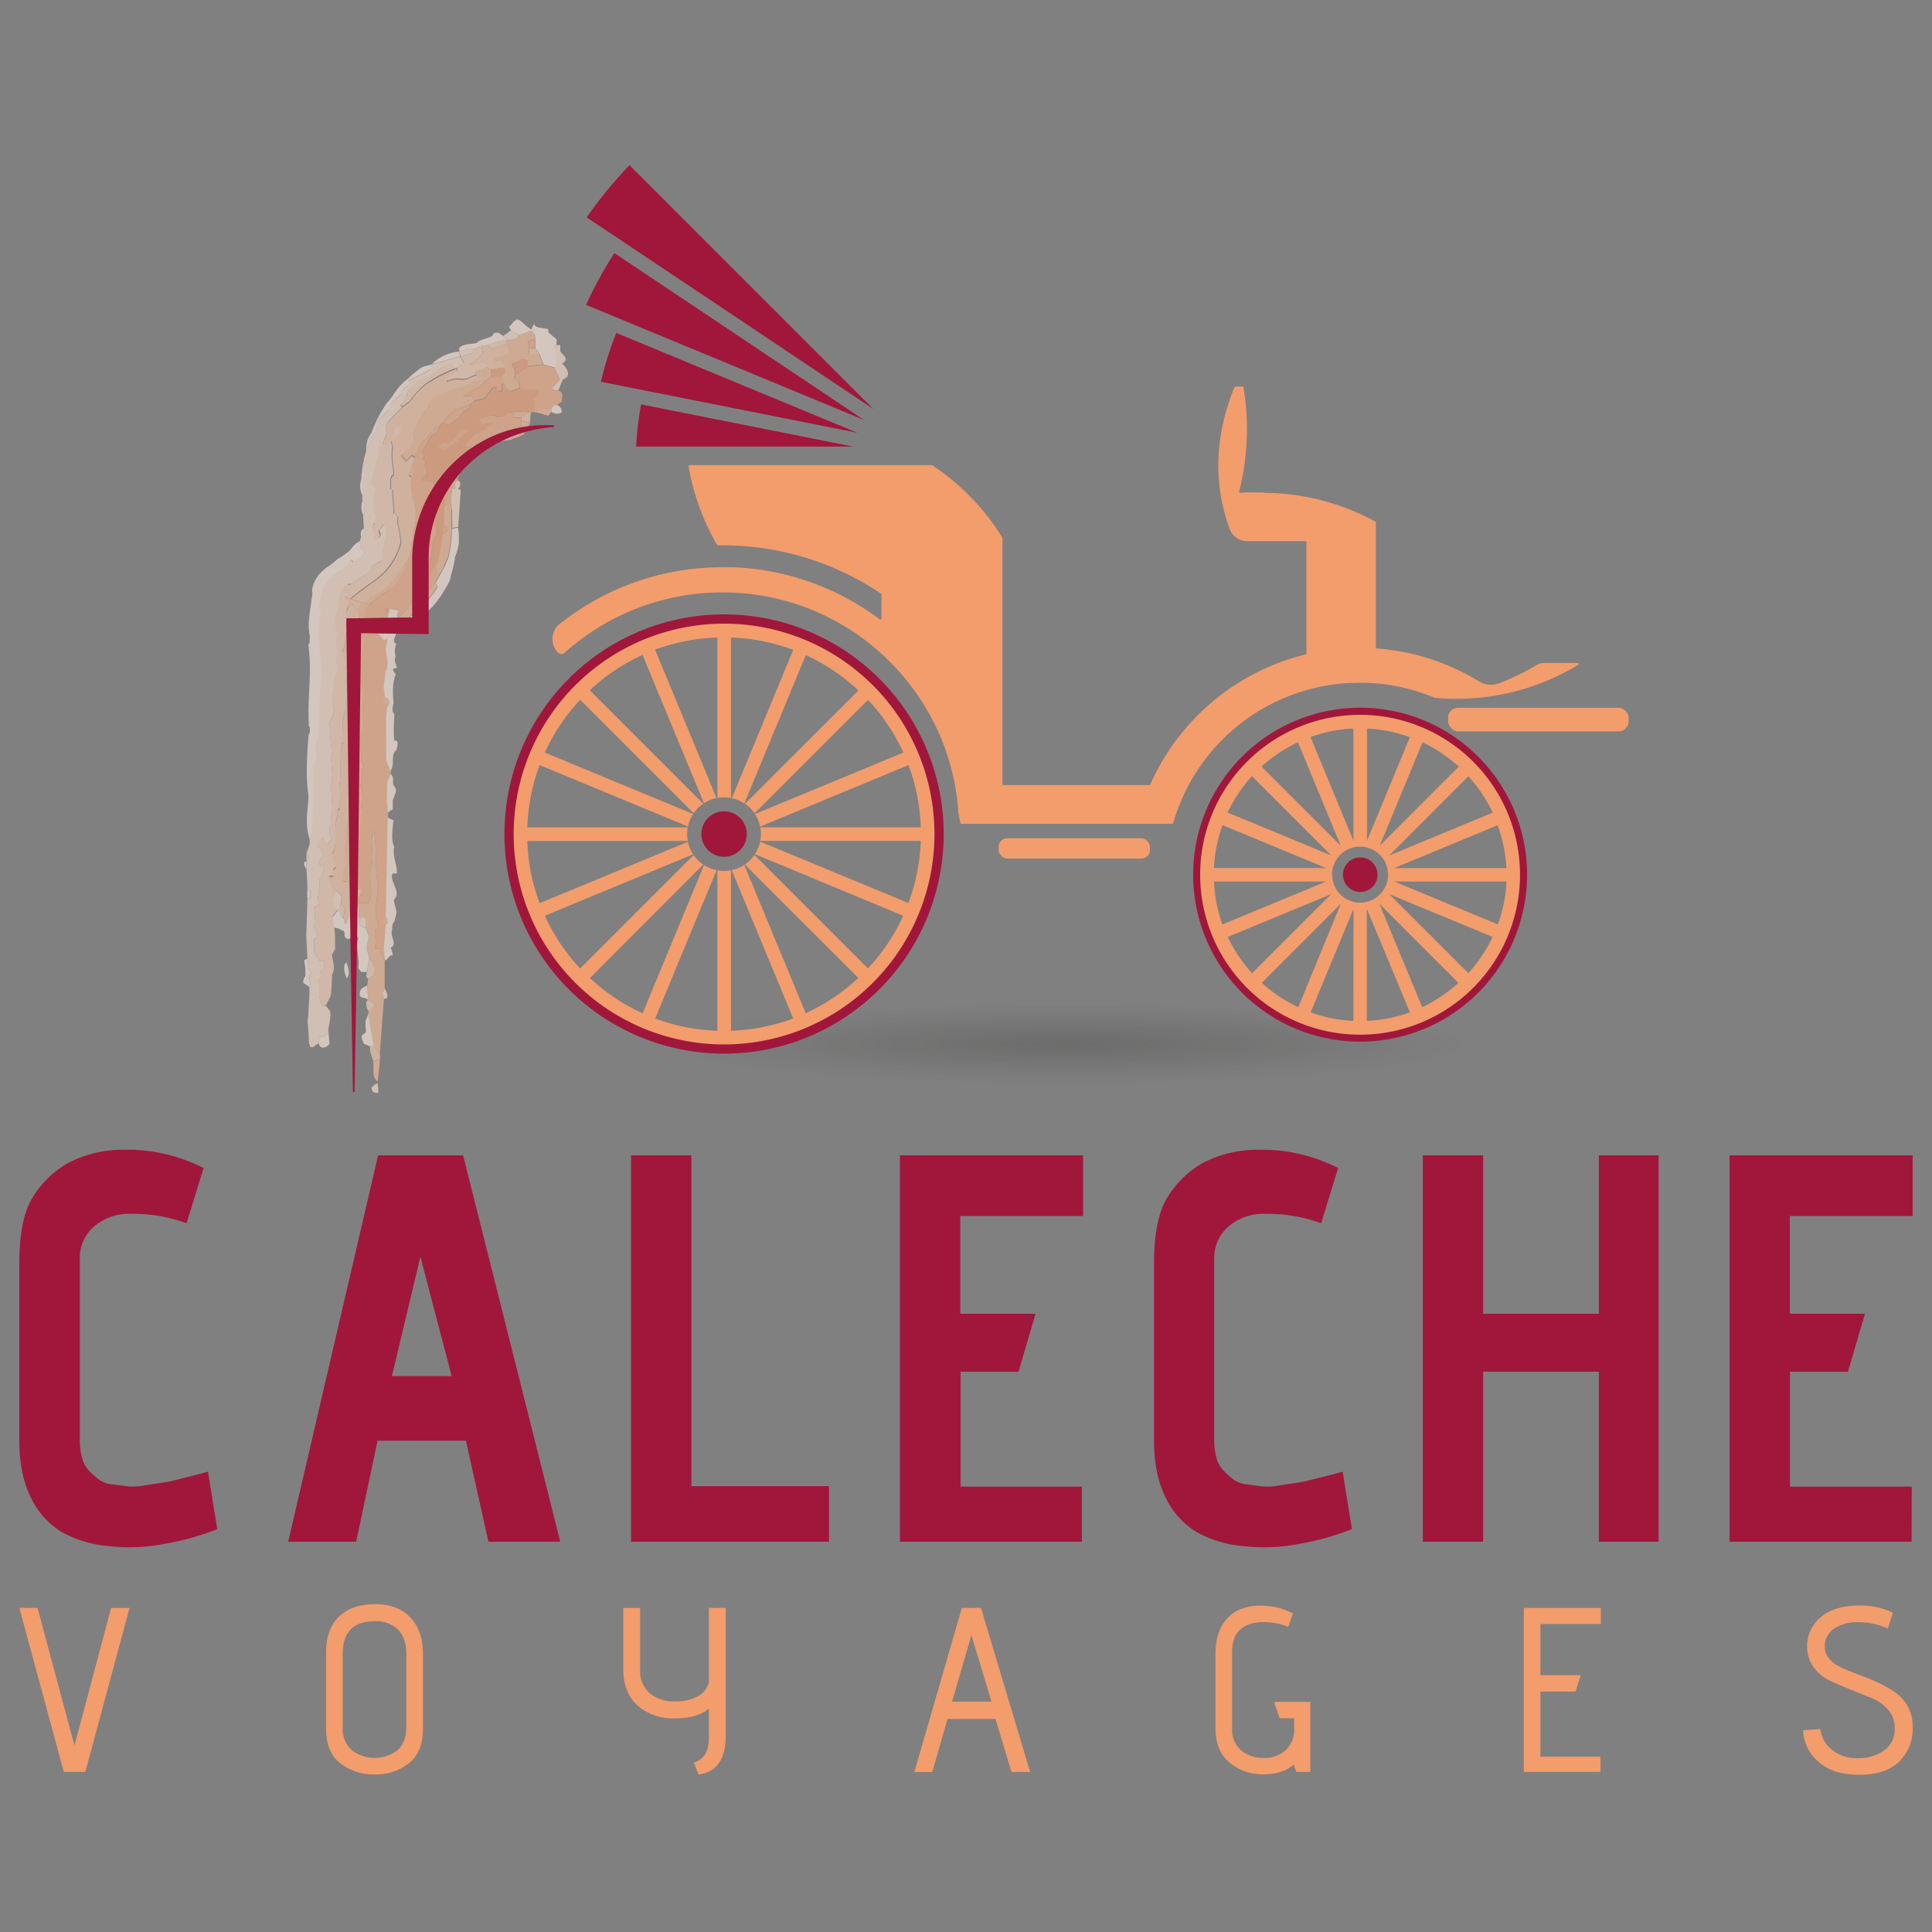 <svg xmlns="http://www.w3.org/2000/svg" xmlns:xlink="http://www.w3.org/1999/xlink" viewBox="0 0 500 500"><rect x="0" y="0" width="500" height="500" fill="#808080" stroke="none"/><defs><style>.cls-1{isolation:isolate;}.cls-2{fill:#a1173b;}.cls-3{fill:#f39c6c;}.cls-4{opacity:0.2;fill:url(#Dégradé_sans_nom_8);}.cls-5{opacity:0.8;mix-blend-mode:multiply;}.cls-6{opacity:0.9;}.cls-7{fill:#fce0cf;}.cls-8{fill:#fdebe0;}.cls-9{fill:#f8c09d;}.cls-10{fill:#f7b58d;}.cls-11{fill:#fbd5bc;}.cls-12{fill:#facbad;}.cls-13{fill:#f5a97e;}</style><radialGradient id="Dégradé_sans_nom_8" cx="17.05" cy="270.15" r="102.43" gradientTransform="translate(258.83 243.13) scale(1.01 0.1)" gradientUnits="userSpaceOnUse"><stop offset="0" stop-color="#1d1d1b"/><stop offset="1" stop-color="#1d1d1b" stop-opacity="0"/></radialGradient></defs><title>LOGO FOR WEB</title><g class="cls-1"><g id="Calque_1" data-name="Calque 1"><path class="cls-2" d="M53.82,380.87l2.42,14.86a68.36,68.36,0,0,1-13.91,3.86,49.08,49.08,0,0,1-9.09.86,40,40,0,0,1-4.68-.29,30.5,30.5,0,0,1-12-3.35,20.46,20.46,0,0,1-8.38-8.87Q5,381.88,5,372.87V327q0-10.86,3.05-16.43a25.58,25.58,0,0,1,9.3-9.44,30.64,30.64,0,0,1,15.18-3.57h1.85a43.91,43.91,0,0,1,18.31,4.72l-4.4,14.29A40.83,40.83,0,0,0,34,314.13a13.93,13.93,0,0,0-9.65,3.29,10.61,10.61,0,0,0-3.69,8.28v46.88a17.52,17.52,0,0,0,.57,4.65A7.41,7.41,0,0,0,23,380.58a27.62,27.62,0,0,0,2.56,2.29,7.06,7.06,0,0,0,3.55,1.29c1.51.19,2.79.35,3.83.5a15.88,15.88,0,0,0,4.33-.22c1.84-.28,3.29-.5,4.33-.64a45.36,45.36,0,0,0,4.47-.93c1.94-.47,3.28-.81,4-1S52.12,381.35,53.82,380.87Z"/><path class="cls-2" d="M145,399h-18.6l-5.82-26.15H97.71L92.18,399H74.58L97.85,299h22Zm-28.11-42.87-8.09-30.87-7.38,30.87Z"/><path class="cls-2" d="M214.55,399H163.32V299h15.61v85.61h35.62Z"/><path class="cls-2" d="M280,399H232.9V299h47.4V314.7H248.51V340H268l-4.4,15h-15v29.73H280Z"/><path class="cls-2" d="M347.47,380.87l2.41,14.86A68.18,68.18,0,0,1,336,399.59a49,49,0,0,1-9.08.86,40,40,0,0,1-4.69-.29,30.5,30.5,0,0,1-12-3.35,20.5,20.5,0,0,1-8.37-8.87q-3.19-6.06-3.2-15.07V327q0-10.86,3.06-16.43a25.63,25.63,0,0,1,9.29-9.44,30.66,30.66,0,0,1,15.19-3.57H328a43.83,43.83,0,0,1,18.31,4.72l-4.4,14.29a40.78,40.78,0,0,0-14.33-2.43,13.91,13.91,0,0,0-9.65,3.29,10.61,10.61,0,0,0-3.69,8.28v46.88a18,18,0,0,0,.56,4.65,7.42,7.42,0,0,0,1.85,3.35,26.32,26.32,0,0,0,2.55,2.29,7.14,7.14,0,0,0,3.55,1.29c1.51.19,2.79.35,3.83.5a15.86,15.86,0,0,0,4.33-.22c1.85-.28,3.29-.5,4.33-.64a45.36,45.36,0,0,0,4.47-.93l4-1C344.53,381.68,345.76,381.35,347.47,380.87Z"/><path class="cls-2" d="M429.25,399H413.78V355H383.84v44H368.22V299h15.62v41h29.94V299h15.47Z"/><path class="cls-2" d="M494.72,399H447.6V299H495V314.7H463.21V340h19.44l-4.4,15h-15v29.73h31.51Z"/><path class="cls-3" d="M22.08,458.58H16.52L5,416.12H9.72l9.55,35.61,9.49-35.61h4.78Z"/><path class="cls-3" d="M109.46,427.89v19.47q0,6.13-3.68,9a13.81,13.81,0,0,1-8.8,2.88,14.09,14.09,0,0,1-8.87-2.88q-3.73-2.88-3.73-9V427.83q0-6.25,3.37-9.46T97,415.15q5.91,0,9.16,3.4T109.46,427.89Zm-4.3,19V428.13q0-4.19-2.12-6.37a8.18,8.18,0,0,0-6.12-2.18q-8.25,0-8.24,8.55V447A7.5,7.5,0,0,0,91,452.91a9.79,9.79,0,0,0,11.94,0C104.4,451.56,105.16,449.54,105.16,446.88Z"/><path class="cls-3" d="M180.77,459.25l-1.19-3.09a5.41,5.41,0,0,0,2.81-2c.71-1,1.07-2.65,1.07-5v-7q-2.93,2.55-8.84,2.55a13.86,13.86,0,0,1-9.61-3.31q-3.7-3.3-3.7-9.49V416.12h4.36v15.95a7.56,7.56,0,0,0,2.5,6.16,9.5,9.5,0,0,0,6.3,2.09,12.29,12.29,0,0,0,6.09-1.3,5.71,5.71,0,0,0,2.9-3.67V416.12h4.36v33Q187.82,458.35,180.77,459.25Z"/><path class="cls-3" d="M266.6,458.58h-4.84l-4.12-13.71H245.22l-3.94,13.71h-4.65l12.3-42.46h4.95Zm-10-18.2-5.2-17.22-5,17.22Z"/><path class="cls-3" d="M339.11,458.58h-3.58l-.72-1.88q-2.87,2.49-7.88,2.49a13.24,13.24,0,0,1-8.69-3q-3.67-3-3.67-9V428.07q0-7.77,5.2-11a12.79,12.79,0,0,1,6.38-1.52,18.16,18.16,0,0,1,8.48,2L333.38,421a17.66,17.66,0,0,0-6.15-1.21q-8.36,0-8.36,7.76v19.72a7.1,7.1,0,0,0,2.27,5.67,8.56,8.56,0,0,0,5.85,2,8.15,8.15,0,0,0,5.76-2,7.19,7.19,0,0,0,2.18-5.58v-2.67h-3.76l-1.43-4.25h9.37Z"/><path class="cls-3" d="M414.19,458.58H394.37V416.12h19.94v4.19H398.66v13.22h10.45l-1.37,4.25h-9.08v16.86h15.53Z"/><path class="cls-3" d="M466.64,447.78l4.48-.3a7.84,7.84,0,0,0,2.89,5.28,9.93,9.93,0,0,0,6.75,2.24,11.37,11.37,0,0,0,6.87-2,6.63,6.63,0,0,0,2.71-5.73,7.13,7.13,0,0,0-1.67-4.76,10.58,10.58,0,0,0-4.18-3L479,437.29q-3-1.21-5.47-2.36a10.66,10.66,0,0,1-4.18-3.46,9.19,9.19,0,0,1-1.67-5.52,9.54,9.54,0,0,1,3.47-7.34q3.45-3.09,10-3.1a19.79,19.79,0,0,1,8.71,1.82c0,.09-.43,1.46-1.31,4.13a18.69,18.69,0,0,0-7.61-1.64,10.65,10.65,0,0,0-6.3,1.7,5.37,5.37,0,0,0-2.39,4.61q0,3.53,4.6,5.58c1.35.61,2.83,1.2,4.45,1.79s3.21,1.24,4.8,2a28.14,28.14,0,0,1,4.39,2.49,10.57,10.57,0,0,1,4.51,8.92,11.92,11.92,0,0,1-3.49,9q-3.5,3.4-10.39,3.4t-10.63-3.49A11.06,11.06,0,0,1,466.64,447.78Z"/><ellipse class="cls-4" cx="276.02" cy="270.15" rx="145.48" ry="12.7"/><path class="cls-2" d="M151.68,78.9l71.93,29.79L159,65.49c-1.48,2.28-2.87,4.65-4.16,7.05C153.69,74.6,152.65,76.74,151.68,78.9Z"/><path class="cls-2" d="M164.64,115.58h56.17l-54.9-10.92c-.18,1-.35,1.94-.49,2.91A76.46,76.46,0,0,0,164.64,115.58Z"/><path class="cls-2" d="M151.82,56.26,226,105.84,162.92,42.75a110.77,110.77,0,0,0-9.77,11.65C152.7,55,152.26,55.63,151.82,56.26Z"/><path class="cls-2" d="M155.52,98.8,221.88,112,159.49,86.16a88.92,88.92,0,0,0-3.24,9.74C156,96.87,155.74,97.84,155.52,98.8Z"/><rect class="cls-3" x="258.44" y="216.93" width="39.18" height="5.27" rx="2.25" ry="2.25"/><path class="cls-2" d="M352,186.68a39.69,39.69,0,1,1-39.68,39.69A39.73,39.73,0,0,1,352,186.68m0-3.52a43.21,43.21,0,1,0,43.21,43.21A43.21,43.21,0,0,0,352,183.16Z"/><path class="cls-3" d="M352,185a41.39,41.39,0,1,0,41.38,41.39A41.38,41.38,0,0,0,352,185Zm37.82,39.66h-29l26.76-11.09A37.36,37.36,0,0,1,389.85,224.64Zm-3.54-14.34-26.77,11.09L380,200.9A38.13,38.13,0,0,1,386.31,210.3Zm-8.77-11.89L357.06,218.9l11.1-26.79A38.09,38.09,0,0,1,377.54,198.41Zm-23.73-9.87a37.5,37.5,0,0,1,11.1,2.22l-11.1,26.79Zm-3.52,0v29l-11.1-26.81A37.17,37.17,0,0,1,350.29,188.54Zm-14.35,3.55L347,218.9l-20.51-20.51A37.35,37.35,0,0,1,335.94,192.09ZM324,200.87l20.52,20.51-26.82-11.1A38.26,38.26,0,0,1,324,200.87Zm-7.64,12.66,26.81,11.11h-29A37.5,37.5,0,0,1,316.4,213.53Zm-2.2,14.62h29l-26.8,11.1A37.18,37.18,0,0,1,314.2,228.15Zm3.56,14.35,26.79-11.1-20.48,20.49A38.37,38.37,0,0,1,317.76,242.5Zm8.8,11.87L347,233.89,336,260.65A37.67,37.67,0,0,1,326.56,254.37Zm23.73,9.83A37.81,37.81,0,0,1,339.2,262l11.09-26.77Zm-5.52-37.83a7.25,7.25,0,1,1,7.26,7.24A7.25,7.25,0,0,1,344.77,226.37Zm9,37.82v-29L364.89,262A37.74,37.74,0,0,1,353.81,264.19Zm14.32-3.56-11.07-26.74,20.46,20.46A38.08,38.08,0,0,1,368.13,260.63ZM380,251.86,359.54,231.4l26.75,11.08A38.06,38.06,0,0,1,380,251.86Zm7.64-12.63-26.75-11.08h29A37.68,37.68,0,0,1,387.64,239.23Z"/><path class="cls-2" d="M356.5,226.37A4.47,4.47,0,1,1,352,221.9,4.47,4.47,0,0,1,356.5,226.37Z"/><path class="cls-2" d="M187.39,159a56.84,56.84,0,1,0,56.84,56.84A56.84,56.84,0,0,0,187.39,159Zm0,110.17a53.33,53.33,0,1,1,37.7-15.62A53,53,0,0,1,187.39,269.18Z"/><path class="cls-3" d="M187.39,161.4a54.45,54.45,0,1,0,54.45,54.45A54.45,54.45,0,0,0,187.39,161.4Zm34.75,91.69a50.91,50.91,0,0,1-13.62,9.13l-15.91-38.4a9.28,9.28,0,0,1-3.25,1.36l15.91,38.39a50.75,50.75,0,0,1-16.09,3.18V225.22a9.61,9.61,0,0,1-1.79.17,9.85,9.85,0,0,1-1.73-.16v41.52a50.74,50.74,0,0,1-16.1-3.16l15.9-38.4a9.19,9.19,0,0,1-3.25-1.33l-15.9,38.39a50.85,50.85,0,0,1-13.64-9.13L182,223.75a9.62,9.62,0,0,1-2.5-2.47l-29.36,29.36A51.07,51.07,0,0,1,141,237l38.4-15.91a9.5,9.5,0,0,1-1.36-3.24l-38.38,15.9a50.28,50.28,0,0,1-3.19-16.11H178a9.77,9.77,0,0,1,0-3.52H136.48A50.93,50.93,0,0,1,139.65,198l38.4,15.91a9.24,9.24,0,0,1,1.34-3.25L141,194.76a50.63,50.63,0,0,1,9.15-13.66l29.37,29.37A9.32,9.32,0,0,1,182,208l-29.36-29.36a50.51,50.51,0,0,1,13.65-9.15l15.9,38.38a9.71,9.71,0,0,1,3.25-1.34l-15.91-38.39A50.76,50.76,0,0,1,185.66,165v41.52a9,9,0,0,1,1.73-.16,9.61,9.61,0,0,1,1.79.17V165a50.88,50.88,0,0,1,16.11,3.19l-15.9,38.39a9.42,9.42,0,0,1,3.24,1.36l15.91-38.4a50.91,50.91,0,0,1,13.63,9.16L192.81,208a9.33,9.33,0,0,1,2.47,2.5h0l29.37-29.37a50.89,50.89,0,0,1,9.14,13.64l-38.4,15.9a9.16,9.16,0,0,1,1.33,3.26L235.12,198a50.75,50.75,0,0,1,3.17,16.1H196.77a9.74,9.74,0,0,1,.15,1.72,9,9,0,0,1-.17,1.8h41.54a50.92,50.92,0,0,1-3.19,16.08l-38.39-15.9a9.34,9.34,0,0,1-1.35,3.25L233.75,237a50.52,50.52,0,0,1-9.13,13.62l-29.36-29.36a9.62,9.62,0,0,1-2.49,2.48Z"/><path class="cls-2" d="M193.27,215.85a5.88,5.88,0,1,1-5.88-5.88A5.88,5.88,0,0,1,193.27,215.85Z"/><path class="cls-3" d="M408.31,171.58h-8.69a4,4,0,0,0-2.08.59,60.25,60.25,0,0,1-9.44,4.62,6.08,6.08,0,0,1-5.35-.46,58.2,58.2,0,0,0-9.63-4.75c-1.22-.47-2.46-.89-3.71-1.29a58.86,58.86,0,0,0-13.08-2.46.28.28,0,0,1-.26-.28V135.06l-.28-.15a60.6,60.6,0,0,0-17.3-6.23l-.42-.08a58.22,58.22,0,0,0-7-.91c-.5,0-1-.07-1.51-.09-.8,0-1.6-.06-2.4-.07v-.1c-.78,0-1.56,0-2.34,0-1.29,0-2.56,0-3.83.11a.28.28,0,0,1-.29-.34,65.82,65.82,0,0,0,1.12-26.93.28.28,0,0,0-.28-.23h-1.81c-.12,0-.27.19-.27.19-5,12.36-5.58,24.56-1.27,36.59a4.9,4.9,0,0,0,4.62,3.24h15a.29.29,0,0,1,.28.28v28.77a.28.28,0,0,1-.21.26c-1,.24-1.95.5-2.91.79-1.45.43-2.89.92-4.3,1.46a59.69,59.69,0,0,0-29.15,24.14,61,61,0,0,0-3.83,7.25.26.26,0,0,1-.25.16h-38V139.31a.28.28,0,0,0,0-.15,61.3,61.3,0,0,0-18.2-18.78.27.27,0,0,0-.15,0h-62.6a.28.28,0,0,0-.28.33A60.9,60.9,0,0,0,185,140c.19.35.39.7.6,1a.27.27,0,0,0,.24.14H187a73.22,73.22,0,0,1,41,12.49.29.29,0,0,1,.12.23v6.21a.27.27,0,0,1-.44.22,67.49,67.49,0,0,0-38.18-13.49c-.82,0-1.64,0-2.47,0h-.21A68.59,68.59,0,0,0,174.2,148l-1.67.33a67.83,67.83,0,0,0-9.73,2.91l-.75.29a66.38,66.38,0,0,0-7.1,3.3q-2.16,1.16-4.22,2.47c-1.19.75-2.36,1.55-3.5,2.37-.81.59-1.6,1.2-2.39,1.81a5,5,0,0,0-1.87,3.9,5,5,0,0,0,1.47,3.55,1.25,1.25,0,0,0,1.71,0h0a60.68,60.68,0,0,1,8.22-6.21q2-1.29,4.19-2.42a58.88,58.88,0,0,1,6-2.74q1-.41,2.07-.78a61,61,0,0,1,8.85-2.38c.5-.1,1-.19,1.49-.27a62.1,62.1,0,0,1,9.8-.81H187a62.88,62.88,0,0,1,8.74.61,61,61,0,0,1,32.35,15.23l.36.32,1.28,1.22c.29.27.56.55.84.83a60.4,60.4,0,0,1,5.43,6.31,61.65,61.65,0,0,1,5.64,9.07,59.28,59.28,0,0,1,3.33,7.91c0,.07.05.14.06.2a60.58,60.58,0,0,1,3,15.39v0l.51,2.58a.28.28,0,0,0,.27.22h54.55a.27.27,0,0,0,.26-.2,49.62,49.62,0,0,1,3.08-8c.14-.29.28-.59.43-.88s.36-.7.55-1.05a50.2,50.2,0,0,1,30.36-24.45l.42-.12a50,50,0,0,1,7-1.41c1.25-.15,2.52-.27,3.8-.33h.24c.78,0,1.58-.06,2.37-.06,1,0,2,0,3,.08l.94.07.28,0a49.68,49.68,0,0,1,13.34,3c.65.23,1.28.49,1.92.75h0c1.71.15,3.45.23,5.21.24h1c1.6,0,3.18-.11,4.74-.25l.27,0c1.56-.15,3.1-.35,4.62-.61l.72-.13.82-.16a60.84,60.84,0,0,0,19.69-7.63A.28.28,0,0,0,408.31,171.58Z"/><rect class="cls-3" x="374.76" y="183.16" width="46.74" height="6.13" rx="2.61" ry="2.61"/><g class="cls-5"><g class="cls-6"><g class="cls-6"><path class="cls-7" d="M96.3,281.21c.57-.15.79-1,1.49-.72l.08,1.26.08,1.07a1.88,1.88,0,0,1-1.28-.18A1.18,1.18,0,0,1,96.3,281.21Z"/><path class="cls-7" d="M79.91,268.29c-.07-1.31-.2-2.54-.32-3.85.1-.79.19-1.66.24-2.45v-.65c.1-1.16.14-2.31.24-3.47,0-.79,0-1.66,0-2.45l.26-.36c-.11-.79-.21-1.59-.27-2.38a5.46,5.46,0,0,1,.47-.71c-.21-.44-.48-.95-.74-1.39,0-.79,0-1.66,0-2.45h-.26c-.06-2-.17-3.9-.27-5.85.11-3.24.22-6.48.29-9.72l.8,0c0-.64,0-1.36,0-2.08l-.79,0c0-1.8-.14-3.68-.23-5.49,0-.71,0-1.44,0-2.08,1-1.91,0-1.45,0-2.09.27-.79.54-1.57.82-2.42,0-.29,0-.65,0-1,.17-.72.33-1.36.5-2.07,0-4.33.36-7,.43-10.72-.18-2.32-.66-7,1-8.54-.71-1.55-.4-3.12-.42-4.56.79.11.45-1.06.79-1.7,0-.43,0-.93,0-1.36l0-2.09c0-.65,0-1.37.07-2.09l.24-6.93c.14-.79.28-1.57.36-2.36s-.08-1.68-.15-2.48-.08-1.6-.09-2.4c-.17-.89-.29-1.7-.4-2.51l0-.37c0-1,0-2.12-.06-3.16s0-2.36,0-3.56c.18-.74.35-1.4.48-2.15-.84-1-.39-2.62.11-4,.07-.35.12-.69.25-1.17,0-.12.06-.22.11-.38l.07-.23.09-.25.13-.31.07-.15,0-.08.06-.13c.09-.16.18-.33.28-.48l.07-.12a1.17,1.17,0,0,1,.11-.16l.32-.42.36-.38.18-.18.09-.08.18-.16.36-.32c.24-.21.47-.39.71-.59a29.91,29.91,0,0,1,2.78-2c.5-.67,1-1.38,1.35-2a5.88,5.88,0,0,1,.78.7l.54-.36.22-.15.19-.13c.26-.18.51-.37.76-.56A9.15,9.15,0,0,0,94.6,143L93.46,142c.28-.85-.37-1.54-.46-1.83l.15-.25.09-.29c.06-.19.16-.36.21-.55.89-1,1.44-1.72.74-2.25-.08-1.19-.15-2.33-.23-3.52.65-2.08.53-3.65-.2-3.59,0-.53,0-1,0-1.52s0-1.24,0-1.93,0-1.32.12-2a8.77,8.77,0,0,0,.34-1.54,3.46,3.46,0,0,0,0-1,3.81,3.81,0,0,0-.4-1c.13-.65.26-1.29.38-1.93s.34-1.28.51-1.88a28.39,28.39,0,0,1,1.84-4.64,6.5,6.5,0,0,0,1-2.16,4,4,0,0,1,.56-1.57,21.32,21.32,0,0,1,2.12-2c.18-.23.37-.46.57-.67a2.5,2.5,0,0,1,.73-1.87,9.84,9.84,0,0,1,1.51-1.25c.2-.2.43-.38.64-.58a1.63,1.63,0,0,1,.57-1.41,5.13,5.13,0,0,1,1.24-.78c0-.43.09-.88.2-1.42l1.66-.81c.54-.26,1.09-.49,1.65-.74.79-.52,1.55-.89,2.37-1.35.11-.42.22-.88.35-1.3l1.37-.39c.45-.12.89-.21,1.31-.31.79-.29,1.59-.51,2.37-.75l.59-.18.57-.15,1.16-.31c.31.51.54,1.1.85,1.62-.61.41-1.19.87-1.77,1.34l-.42.15a9.83,9.83,0,0,0-1.3-1.16c-.69.24-1.28.5-2.37,1-.87,1-2.27,1.43-2.86,2.31a17.86,17.86,0,0,0-2.53.89c-.41.3-.8.64-1.2,1s-.81.64-1.18,1-.77,1-1.11,1.48c.14,1.56-1,2.12-1.65,2.94l.5.55c-.19.19-.39.38-.64.64l-1.36,1.36c-.45.47-.9,1-1.37,1.49a3.05,3.05,0,0,0-.86,1.91,5,5,0,0,0,.22,1.41c-.18.42-.37.84-.53,1.26s-.31.85-.46,1.23c-.3.47-.61,1-.91,1.52l.17,1.07L97.71,119c-.19.63-.35,1.26-.52,1.89s-.27,1.22-.4,1.84-.21,1.17-.31,1.76c.31.63.62,1.12.91,1.7l-.16.72c0,.23-.08.47-.13.71l-.27,1.45c0,.48.06.94.1,1.4s.09.88.14,1.34l0,1,.47,0c0,.48-.09,1-.16,1.42s-.14.93-.24,1.33l-.48,0c-.23.84-.14,1.07,0,1.36s.41.5.41.91,0,.56,0,.85-.09.57-.15.84a1.5,1.5,0,0,0,1.45-.64,1,1,0,0,0-.18-1.26l.08-.53a6.14,6.14,0,0,0,.63-.71c.2-.26.4-.56.61-.87a3.78,3.78,0,0,1,.69,1.66,3.62,3.62,0,0,1-.09,1.44c-.11.45-.24.88-.37,1.3a4.85,4.85,0,0,0-.17,1.35,4.21,4.21,0,0,0-.16,2.36,2,2,0,0,1-.23,1,1.57,1.57,0,0,1-.4.47,2.69,2.69,0,0,1-.74.34c-1.65.88-2.44,1.52-2.17,2.39-.38.28-.77.56-1.17.83l-1.27.84c-.87.56-1.76,1.12-2.65,1.72-.9-.49-1.12.59-1.93,1-.13.25-.26.5-.4.73l-.1.16,0,.05v0l0,0-.13.2a3.11,3.11,0,0,0-.12.3l0,.24c-.09.59-.12,1.06-.18,1.55-.12,1-.32,1.9-.52,2.83a9.58,9.58,0,0,0,.11,5.75c-.85,1.65-.22,2.58,0,4.18-.12,1.14-.29,2.28-.45,3.42,1.55,1.91-1.12,3.67-.48,6.16C86.27,179,86.12,180,86,181c.1,1.44,1.09,3.59.13,3.82.07,1.3-1.32,1.58-.89,3.41.63,2,0,4.67.85,5.94-1,2.4.69,7-.68,9.61.92,2.05.23,5.54.35,8.28l0,1.73c-.58-.1-.48.84-.49,1.34s-.22,1.15.25,1.45c.42-.05.14.94-.82,2h-.26c-.32-.58-.63-1.1-1-1.76a21,21,0,0,0-1.3,2.4c.27.15.53.24.79.39.21.58.47,1.17.73,1.75l-1,1.33c-.6,1.78,1,.9,1.25,2.13-.42,1-.87,2.06-1.3,3,.36,2.32-.82,4.15,0,6.19a9.92,9.92,0,0,1-1.28.68c0,.73.16,1.38.26,2.1-.11,1.15-.22,2.3-.27,3.45.79.67,1.1,2.69,0,2.74v3.46l1.28,2.11c1-.48,1.53,1,1.27,2.12l-1,.63c.17.5.31.94.48,1.45-.26.42-.47.92-.73,1.35v1.37c0,.72,0,1.37,0,2.09a8.79,8.79,0,0,0,.76,2.75l1,0c.37.51.69.95,1.07,1.39.23,1.87-.33,3.23-.47,4.89-.49,2.3-1.78,1.42-2.52,1.7,0,.58,0,1.16,0,1.74a15.39,15.39,0,0,0-1.52,1C80,271.27,79.88,269.67,79.91,268.29Z"/><path class="cls-7" d="M99.39,258.51c-.65-1.37-.44-2.08.19-2.71C100.22,257,100.82,258.53,99.39,258.51Z"/><path class="cls-8" d="M93.47,251.53a11.26,11.26,0,0,1-.74-1c.36-2.71-.81-5,0-7.88-1.8-1.12-2.06.88-3.07.21-.8-.38-.21-1.3-.74-2h-.27a4.4,4.4,0,0,0-2.27-.78c-.16-.8-.31-1.59-.52-2.46.53-.63,1-1.33,1.54-2,1.22.39.47,2,1.53,2.05.16.51.3.94.47,1.45,1.28-2.26,1-4.35,1.08-6.21l1-1.33a9.26,9.26,0,0,1,1,.74c.1.44.15.94.25,1.37.05,1.37.15,2.73.25,4.1.06.64.16,1.15.21,1.72.53.3,1.06.53,1.54.76.27.72.51,1.37.79,2.1-.22.78-.37,1.56-.53,2.35-.22,1.14.31,1.86.53,2.8v.64c-.21,1.14-.37,2.36-.52,3.43Z"/><path class="cls-9" d="M96.75,270.79c-.3-1.57-.59-3.14-.88-4.78-.18-1.29-.35-2.5-.52-3.79v-.64c.47-.35,1-.7,1.53-1.05.19-1.56-1.18-.8-1.56-1.74-.11-1.21-.17-2.5-.29-3.79.11-.57.16-1.07.26-1.71.47-.28,1-.62,1.53-1,0-1.64.1-3.57-1.28-4.18v-.64c-.22-.94-.75-1.66-.53-2.8.16-.79.31-1.57.53-2.35-.28-.73-.52-1.38-.79-2.1v-2.43a1.2,1.2,0,0,0-1.75,0c-.1-1.37-.2-2.73-.25-4.1l2.55.08c1.76-2.59-.24-5.81.8-9.28.88-3.69-.57-6.82.63-9.92.89,5.39.21,10.81,1.13,14.77h-.26c.3,2.45-.56,5.07-.31,7.93.37,1.59,1,3-.27,3.43v1.71a3.61,3.61,0,0,1,.26.66c0,.85-.16,1.64-.26,2.42l1.27,0a7.56,7.56,0,0,0,1.27,3.1c0,2.43,0,4.79,0,7.21-.63.63-.84,1.34-.19,2.71-.38,4.83-.75,9.6-1.06,14.33C97.78,272.14,97.24,271.5,96.75,270.79Z"/><path class="cls-10" d="M99.55,248.59a7.56,7.56,0,0,1-1.27-3.1l-1.27,0c.1-.78.21-1.57.26-2.42a3.61,3.61,0,0,0-.26-.66v-1.71c1.22-.47.64-1.84.27-3.43-.25-2.86.61-5.48.31-7.93h.26c-.92-4-.24-9.38-1.13-14.77-1.2,3.1.25,6.23-.63,9.92-1,3.47,1,6.69-.8,9.28l-2.55-.08c-.1-.43-.15-.93-.25-1.37.26-.56.53-1.13.75-1.69.11-1.08-.74-.38-1-1.11,0-.93,0-1.79,0-2.72,0-1.94,0-3.87,0-5.88-.41-1-.13-2.51-.22-3.81.22-.63.39-1.34.55-2,.76-1.77.88-2.55.57-3.13.22-.64.5-1.35.77-2a13.92,13.92,0,0,0-.51-1.45c.23-.78.4-1.56.57-2.34-.25-.94-.49-1.89-.69-2.82.07-.86.19-1.79.27-2.71l0-1.72c1.56-.93-.71-1.32.07-3.43a2.2,2.2,0,0,1-.46-.38c-.93-1.34-.24-3.09-.43-4.11l.85-2c.07-.71.19-1.34.27-2.06-.13-1-.26-2.08-.38-3.09v-.35c.09-1.29.24-2.49.39-3.77.2-2.27-.54-2.46-.91-3.76.61-2-.06-2.36-.07-3.15a11.2,11.2,0,0,0,.63-3c.08-1.55.17-3.17.28-4.71-.23-.44-.69-.84-.64-1.4,0-.27,0-.48,0-.69.1-.62.26-1.3.43-2s1.07-2.26.6-3.37c.07-.29.14-.57.22-.81a2.64,2.64,0,0,1,.2-.55l0,0h0s.1,0-.18,0l-1.14-.31c-.37-.1-.79-.25-1.08-.32s-.64-.19-.95-.31l-.82-.31-.37-.16c-.12-.05-.26-.14-.34-.16a3.18,3.18,0,0,1-.53-.31,1.13,1.13,0,0,1-.18-.12.46.46,0,0,1-.07-.07l0,0,0,0h0l4.2,4.64h0l.07,0,.13-.08.26-.18a6.7,6.7,0,0,1,1-1.17c.39-.36.86-.75,1.43-1.26l1.2-1,1.45-1.22a10.54,10.54,0,0,0,3.67-2.91c.71-.93,1.2-1.76,2-2.91a10,10,0,0,0,.48-1l.39-1.08a16.83,16.83,0,0,0,.58-2.19,21.33,21.33,0,0,0,.63-3.91c.38-.46.1-1.64.38-2.58.14-.61.25-1.12.35-1.65s.14-1,.18-1.41a15.11,15.11,0,0,0,0-2.31,11.17,11.17,0,0,0-.78-3.33c-.07-.55-.14-1.11-.2-1.67s-.13-1.09-.2-1.59.1-1.31.19-1.85a6,6,0,0,0,.44-.9,1.62,1.62,0,0,0,.14-.56A6.15,6.15,0,0,0,107,121l-.46-.12.36-1.21c.15-.39.31-.79.48-1.21-.08-.1-.07-.23-.11-.38a15.35,15.35,0,0,1,1-1.38,6.18,6.18,0,0,0,.08-.66c.14-.31.33-.61.49-.93l.24-.48.27-.46c.33-.23.65-.51,1-.74.34-.45.67-1,1.07-1.5a26,26,0,0,1,2.78-2.33,14.78,14.78,0,0,0-.93,2,1.59,1.59,0,0,1-.49.63,1.22,1.22,0,0,1-.81.25,15.45,15.45,0,0,0-1.07,1.41c-.11.29-.19.59-.32.86a8,8,0,0,1-.43.75,8.25,8.25,0,0,1-1.06,1.3c.27.37.55.73.84,1.07-.2.32-.31.62-.49,1,1,.66.54,1.16.37,1.69a6,6,0,0,0,.62.69,7.3,7.3,0,0,0,0,.8c0,.28,0,.56,0,.85-.39.4-1.33.58-1.22,1.35.57.16,1.47.13,2.17.33a1.55,1.55,0,0,1,.84.5.91.91,0,0,1,.18.44,2.1,2.1,0,0,1,0,.71,16.41,16.41,0,0,0,0,3.79,20.17,20.17,0,0,1-.19,4.83l.41.77a6.68,6.68,0,0,1,.32.86,4.17,4.17,0,0,1,.13,1.09,7.27,7.27,0,0,1-.25,1.66c-.6-.25-.69,1.23-.91,2.11-.13.64-.19,1.17-.24,1.63s-.1.87-.15,1.29a6.65,6.65,0,0,1-.26,1.3,9.32,9.32,0,0,1-.73,1.61,6.42,6.42,0,0,1-.74.88c-.18,1.93.2,2-.44,3.11a6.19,6.19,0,0,0,1.18-1.18,5,5,0,0,0,.55-.88c.24-.51.34-.84.55-1.27l.43-1a27.66,27.66,0,0,0,1.61-3.11,27.59,27.59,0,0,1-1.19,3.34c.41.65.76,1.29,1.1,2-.29.58-.61,1.14-.92,1.7a17.55,17.55,0,0,1-5.55,4.61l-.91.83a23.63,23.63,0,0,1-2.28,3c-.34.17-.71.29-1,.45-.88.77-1.32,1.2-1.78,1.67l-1.72,1c-.06.15,0,.27-.1.37l-.6.36-.47.29a2.28,2.28,0,0,1-.8-.11l-1-1.12-.14-.08-.07,0,0,0h0l-7.15-7.89h0v0l0,0a.74.74,0,0,0,.2.16c.06,0,.19.14.29.19l.32.17c.12,0,.28.14.42.2a5.41,5.41,0,0,0,.63.24l.71.27.64.2.53.16c.64.2,1.3.38,2,.53s1.51.39,2.26.55l1.19.24c.39.09,1,.23.87.2a.32.32,0,0,1,.09,0,1.53,1.53,0,0,1,.29.43c.18.37.37.83.57,1.32a1.84,1.84,0,0,0,.51-.21c-.2,1.09-.43,2.32-.59,3.56.15.68.37,1.31.59,2-.25,1.13-.49,2.35-.77,3.58.54,2.55.77,4.39,0,5.67-.12,1.26-.27,2.45-.43,3.71,0,.35,0,.71,0,1a11.74,11.74,0,0,1,.21,1.43c-.18.56-.35,1-.53,1.67a4.44,4.44,0,0,0,1.22,1.42c-.14,1-.28,2-.36,3,.07,3.49.13,7,.2,10.61.08,1.15.91,1.9,1,3.12v.71l-.84,2c0,1.64,0,3.21-.08,4.78.09,1.07.18,2.07.21,3.15,0,.42,0,.92,0,1.35l-.48,25.71c-1.33,1.82-.27,1.49,0,2.07-.16,2-.32,4.06-.48,6.13C99.41,246.52,99.48,247.59,99.55,248.59Z"/><path class="cls-7" d="M93.2,239.49c0-.57-.15-1.08-.21-1.72a1.2,1.2,0,0,1,1.75,0v2.43C94.26,240,93.73,239.79,93.2,239.49Z"/><path class="cls-11" d="M83.36,260.31a8.79,8.79,0,0,1-.76-2.75c0-.72,0-1.37,0-2.09V254.1a4.86,4.86,0,0,0-.53-.37,15.38,15.38,0,0,1,1.26-1c-.17-.51-.31-.95-.48-1.45l1-.63c.26-1.07-.32-2.6-1.27-2.12l-1.28-2.11V243c1.11,0,.8-2.07,0-2.74,0-1.15.16-2.3.27-3.45-.1-.72-.21-1.37-.26-2.1a9.92,9.92,0,0,0,1.28-.68c-.79-2,.39-3.87,0-6.19.43-1,.88-2,1.3-3-.26-1.23-1.85-.35-1.25-2.13l1-1.33c-.26-.58-.52-1.17-.73-1.75-.26-.15-.52-.24-.79-.39,0-.22-.15-.44-.25-.73a20.55,20.55,0,0,0,1.55-1.67c.42.66.83,1.18,1.25,1.77,1-1,1.24-2,.82-2-.47-.3-.2-.94-.25-1.45s-.09-1.44.49-1.34l0-1.73c-.12-2.74.57-6.23-.35-8.28,1.37-2.6-.28-7.21.68-9.61-.87-1.27-.22-4-.85-5.94-.43-1.83,1-2.11.89-3.41,1-.23,0-2.38-.13-3.82.08-1,.23-2,.37-3.08-.64-2.49,2-4.25.48-6.16.16-1.14.33-2.28.45-3.42-.23-1.6-.86-2.53,0-4.18a9.58,9.58,0,0,1-.11-5.75c.2-.93.4-1.86.52-2.83.06-.49.09-1,.18-1.55l0-.24a3.11,3.11,0,0,1,.12-.3l.13-.2,0,0v0l0-.05.1-.16c.14-.23.27-.48.4-.73.81-.42,1-1.5,1.93-1,.89-.6,1.78-1.16,2.65-1.72l1.27-.84c.4-.27.79-.55,1.17-.83-.27-.87.52-1.51,2.17-2.39a2.69,2.69,0,0,0,.74-.34,1.57,1.57,0,0,0,.4-.47,2,2,0,0,0,.23-1,4.21,4.21,0,0,1,.16-2.36,4.85,4.85,0,0,1,.17-1.35c.13-.42.26-.85.37-1.3a3.62,3.62,0,0,0,.09-1.44,3.78,3.78,0,0,0-.69-1.66c-.21.31-.41.61-.61.87a6.14,6.14,0,0,1-.63.71l-.08.53a1,1,0,0,1,.18,1.26,1.5,1.5,0,0,1-1.45.64c.06-.27.11-.56.15-.84s0-.58,0-.85-.12-.73-.18-1.09-.15-.75-.24-1.18l.48,0c.1-.4.17-.87.24-1.33s.13-.94.16-1.42l-.47,0,0-1c-.1-.64-.2-1.32-.24-2v-.74l.27-1.45c.05-.24.09-.48.13-.71l.16-.72a7.34,7.34,0,0,0-1-.88c0-.24,0-.49.06-.82.1-.59.18-1.15.31-1.76s.24-1.22.4-1.84.33-1.26.52-1.89l.67-1.89-.17-1.07c.3-.49.61-1,.91-1.52l.66.34c.56-.32,1.09-.72,1.66-1a9.17,9.17,0,0,0,.36,1.54,9.1,9.1,0,0,0-.16.91c0,.32,0,.63,0,.94s0,.63,0,.94l.09.94.09.92c0,.3.09.59.13.88s.06.58.08.86a7.7,7.7,0,0,1,0,.83,1.57,1.57,0,0,0-.72,1.43c0,.32,0,.68,0,1.08a9.39,9.39,0,0,1-.1,1.33l.53,0c.08,1.83.24,3.71.43,5.5-.4,1.2.67.89,1,1.48,0,.58-.05,1.09-.08,1.74a39.58,39.58,0,0,1,.86,4.92A17.22,17.22,0,0,1,97.14,150c-.38.3-.78.58-1.18.87l-1.11.79c-.74.52-1.47,1-2.15,1.56a23.93,23.93,0,0,0-1.92,1.64l-.42.44-.06,0,0,0h0c-.54-.59,1.2,1.33-1.2-1.32h0l0,0a.63.63,0,0,0,.22.18c.08,0,.22.16.33.22l.39.18a4.44,4.44,0,0,0,.49.24l.11,0h0v0a10.18,10.18,0,0,0-.1,1,5.49,5.49,0,0,1-.73,1.85,3.4,3.4,0,0,0,.15,2.7c0,.78,0,1.64,0,2.42-.79,2.78-.57,4.53-1.38,5.75.27,2,1.25,1.46,1.16,2.1s0,.93-.07,1.43c-.56,1.89.06,2.37.13,3.09-.66,1.89,0,2.15-.11,2.72v.35c-.05,1.36-.1,2.72-.15,4.15,0,.29,0,.65,0,1-.3,1-.6,2-.84,3,0,1.36.06,2.8.1,4.16l-.05,1.73-.21,0c-.67,3.56-.14,8.47-.77,11.32.65,1.82,0,4,.17,5.54-1,.46-.34,1.78-.83,2.69-.07.72-.18,1.36-.24,2.08-.24,2.29.36,5.33-.87,6.86.35,1.17.66,2.33,1,3.49-.22.21-.48.41-.75.69,0,1,0,1.37,0,1.73-.32.06-.85-.32-1,.25a5,5,0,0,0,1.51,3.5c-.21.71-.38,1.42-.54,2.06.1.58.15,1.16.26,1.74.31.37.68.74,1,1.11-.53.63-1,1.33-1.54,2,.21.87.36,1.66.52,2.46s.16,1.66.26,2.45v3.45l-.79,1.35c.1,1.72,1,3.47,0,5.17,0,1.58-.14,3.24-.24,4.82,0,1.22-.93,1.92-1.24,3.07Z"/><path class="cls-12" d="M88.92,237.65c0-.57.16-1.07.27-1.71.32-1.14-.53-1.31-1-1.76.11-.64.21-1.36.27-2-.31-.51-.68-1-1-1.47l-.74,0a5,5,0,0,1-1.51-3.5c.16-.57.69-.19,1-.25,0-.36,0-.73,0-1.73.27-.28.53-.48.75-.69-.31-1.16-.62-2.32-1-3.49,1.23-1.53.63-4.57.87-6.86.06-.72.17-1.36.24-2.08.49-.91-.13-2.23.83-2.69-.13-1.52.48-3.72-.17-5.54.63-2.85.1-7.76.77-11.32l.21,0,.05-1.73c0-1.36-.07-2.8-.1-4.16.24-1,.54-2.06.84-3,0-.36,0-.72,0-1,0-1.43.1-2.79.15-4.15v-.35c.13-.57-.55-.83.11-2.72-.07-.72-.69-1.2-.13-3.09,0-.5,0-.93.07-1.43s-.89-.14-1.16-2.1c.81-1.22.59-3,1.38-5.75,0-.78,0-1.64,0-2.42a3.4,3.4,0,0,1-.15-2.7,5.49,5.49,0,0,0,.73-1.85,10.18,10.18,0,0,1,.1-1v0h0l-.11,0a4.44,4.44,0,0,1-.49-.24l-.39-.18c-.11-.06-.25-.17-.33-.22a.63.63,0,0,1-.22-.18l0,0h0c2.4,2.65.66.73,1.2,1.32h0l0,0,.06,0,.42-.44a23.93,23.93,0,0,1,1.92-1.64c.68-.53,1.41-1,2.15-1.56l1.11-.79c.4-.29.8-.57,1.18-.87a17.22,17.22,0,0,0,6.76-9.88,39.58,39.58,0,0,0-.86-4.92c0-.65.06-1.16.08-1.74-.3-.59-1.37-.28-1-1.48-.19-1.79-.35-3.67-.43-5.5l-.53,0a9.39,9.39,0,0,0,.1-1.33c0-.4,0-.76,0-1.08a1.57,1.57,0,0,1,.72-1.43,7.7,7.7,0,0,0,0-.83c0-.28,0-.57-.08-.86s-.08-.58-.13-.88l-.09-.92-.09-.94c0-.31,0-.62,0-.94s0-.62,0-.94a9.1,9.1,0,0,1,.16-.91,9.17,9.17,0,0,1-.36-1.54c-.57.27-1.1.67-1.66,1l-.66-.34c.15-.38.3-.8.46-1.23s.35-.84.53-1.26a5,5,0,0,1-.22-1.41,3.05,3.05,0,0,1,.86-1.91c.47-.52.92-1,1.37-1.49l1.36-1.36c.25-.26.45-.45.64-.64.58-.43,1.13-.89,1.73-1.26.43-.52.83-1,1.25-1.52s.82-1,1.28-1.46a14,14,0,0,1,3.36-2.68,39.53,39.53,0,0,1,6.08-3l.42-.15.21.71c-.75.51-1.44.89-2.17,1.39.09.25-1,.89-.42,1.27a5.07,5.07,0,0,1,3.17-.6,7.59,7.59,0,0,0,1.26,0,3.76,3.76,0,0,0,1.39-.44c.52-.2.95-.43,1.48-.61,1.31.12,2.6.29,3.85.51a47.4,47.4,0,0,0-4.6,1.49c-.77.27-1.57.62-2.39.93l-2.48,1c-.83.33-1.63.7-2.45,1a23.84,23.84,0,0,1-2.37.82,2.54,2.54,0,0,0-1,.74,3.51,3.51,0,0,0-.44.89,2.59,2.59,0,0,1-1,1.55c-1.25,2-2.24,4-3.29,6,.14.5.25,1,.37,1.57a13.71,13.71,0,0,0-1,2.1l-.14.23a14.45,14.45,0,0,0-1.18.88,11.88,11.88,0,0,0-1.13,1c.41.57.84,1,1.27,1.55l.71-.72a9.81,9.81,0,0,1,.73-.71l.67.32c0,.15,0,.28.11.38-.17.42-.33.82-.48,1.21l-.36,1.21c-.14.3-.24.65-.36,1,0,.17-.12.34-.17.51l-.14.52a3.29,3.29,0,0,1,.68.43c-.09.54-.13,1.21-.19,1.85s.14,1,.2,1.59.13,1.12.2,1.67a11.17,11.17,0,0,1,.78,3.33,15.11,15.11,0,0,1,0,2.31q-.06.67-.18,1.41c-.1.53-.21,1-.35,1.65-.28.94,0,2.12-.38,2.58a21.33,21.33,0,0,1-.63,3.91l-.47,1c-.08.16-.16.33-.25.48l-.29.46a12.27,12.27,0,0,1-1.28,1.75,19.61,19.61,0,0,1-5.23,5.83l-.5.24-.47.22c-.28.12-.57.25-.85.35-1,.26-1,1.07-1.52,1.5a21.81,21.81,0,0,0-2.55,1.8l-.25.22-.07.06,0,0h0l-3.14-3.46h0l0,0,0,0,.07.06a.62.62,0,0,0,.17.11l.23.16.25.13c.08,0,.17.07.29.14a16.07,16.07,0,0,0,1.5.6l.88.28.49.14.35.11a.84.84,0,0,0,0,.13c-.07.34-.15.89-.22,1.44,0,1.73-.06,3.63,0,5.51l.26,0c0,.21,0,.42,0,.69-.21.62-.42,1.3-.67,2,0,1.34-.39,2.87,0,4l-.56.67.67,2.4c-.13.56-.21,1.13-.34,1.69.24.52.76.84.68,1.48s-.36,1-.54,1.67a3.73,3.73,0,0,0,.2,1.73c-.15,1.06-.3,2.27-.39,3.41,0,.64,0,1.35-.07,2l.48,0c.09.71.17,1.44.2,2.08h-.26c.08.72.17,1.36.2,2.08s0,1.36,0,2.07c.19,1-.5,2.77.43,4.11-.28.77-.58,1.61-.85,2.39.46.88,0,2.22.47,3.1l-1,1.32c.26.51.46.95.72,1.39-.07,1.07-.2,2.07-.32,3.14h.26c0,.65,0,1.36,0,2,0,1.14,0,2.36,0,3.44l-.48,0a10.19,10.19,0,0,1-1-5.49l-.48,0c-.79,3.05-.09,5.66-.9,6.85-.3,2.78-.67,7.3.15,10.34l-1,1.33.25,1c-.11.72-.17,1.36-.28,2.07l1,0c.57.8,1.2,1.69,1.78,2.49.27-.35.48-.7.75-1.05.26.73,1.11,0,1,1.11-.22.56-.49,1.13-.75,1.69a9.26,9.26,0,0,0-1-.74l-1,1.33c-.11,1.86.2,4-1.08,6.21C89.22,238.59,89.08,238.16,88.92,237.65Z"/><path class="cls-7" d="M86.39,234.49c-.11-.58-.16-1.16-.26-1.74.16-.64.33-1.35.54-2.06l.74,0c.32.51.69,1,1,1.47-.06.64-.16,1.36-.27,2s-.48.92-.75,1.42C87.07,235.23,86.7,234.86,86.39,234.49Z"/><path class="cls-7" d="M116.88,131.6a14,14,0,0,0-.25-1.44c.06-.64.12-1.3.18-2s.11-1.22.17-1.68l.74,0c0-.75.11-1.4.18-1.91a2.59,2.59,0,0,0,.58-.25,1.36,1.36,0,0,1,.51.39.7.7,0,0,1,.12.26,1.45,1.45,0,0,1,0,.3,1,1,0,0,1,0,.3c0,.1-.08.2-.12.32a1.94,1.94,0,0,1-.46.64c.26.11.47.17.73.28-.11,1.31-.23,2.9-.35,4.8,0,.75-.09,1.47-.15,2.25,0,.41-.07.82-.11,1.23l0,.62-.07.68a8.73,8.73,0,0,0-1.57.32c0-1.06,0-1.89,0-2.79,0-.46,0-.82,0-1.23S116.9,132,116.88,131.6Z"/><path class="cls-9" d="M128,93.61c-.44-1.08.93-1.28,2.16-1.48s2.33-.48,1.46-2c-.18-.41-.29-.82-.47-1.23,0-.32,0-.69-.05-1,.82-.07,1.57-.13,2.38-.18.24-.38.48-.72.72-1.1,1-.37,2.11-.74,3.15-1.13,1.11,1.24,1.09,1.78,1.08,2.25-.62.22-1.26.41-1.89.58a12.74,12.74,0,0,1,.39,1.79v1.48l2.59-.05c.07.27.21.53.28.79a17.78,17.78,0,0,1,.7,2c-1.18.11-2.37.24-3.57.32l-.37,0V93.44a11.18,11.18,0,0,1-1.07-.49c-1,.41-2,.79-3,1.24a19.64,19.64,0,0,1,.86,2.22v.26a10.21,10.21,0,0,1-.31,1.3,9.46,9.46,0,0,1,1.12.67c.09.52.25,1,.34,1.51v.27c-.64.19-1.33.41-2,.62-1.25.16-1.83-.89-2.18-1.55l-.11-1.26c-.17-.25-.27-.5-.44-.75.33-.47.67-.92.94-1.38-.1-.31-.28-.66-.38-1a5.92,5.92,0,0,0,.27-.56C129.85,94.23,129,94,128,93.61Z"/><path class="cls-7" d="M132.21,85.5c.78.42,1.36.77,2,1.15-.24.38-.48.72-.72,1.1-.81,0-1.56.11-2.38.18a7.4,7.4,0,0,0-.9-1C131,86.45,131.55,86,132.21,85.5Z"/><path class="cls-7" d="M144.93,98.21c-.4-.85-.81-1.71-1.28-2.56l0-.47a4.21,4.21,0,0,0,.39-.8c0-1-.14-2.17-.24-3.28-.41-.8-1.19-1.81.07-1.8H145c0,.53,0,1-.06,1.54.76,1.17,2.59,2.05.52,3.29,1.61,1.35,2.38,3.43.19,4.08-.39,1-.79,1.84-1.11,2.79h-1.07a5,5,0,0,1-.63-.54C143.5,99.73,144.25,99,144.93,98.21Z"/><path class="cls-8" d="M82.45,268.31c.74-.28,2,.6,2.52-1.7.12,1.15.19,2.31.32,3.46-.61,1.15-2.45,1.65-2.8,0C82.47,269.47,82.46,268.89,82.45,268.31Z"/><path class="cls-8" d="M95.74,270.78c-.54-.21-1.07-.43-1.55-.65-1.76-3.58,1.14-1.63.41-4.13,0-.58,0-1.14,0-1.72.26-.71.5-1.35.77-2.06.17,1.29.34,2.5.52,3.79.29,1.64.58,3.21.88,4.78Z"/><path class="cls-8" d="M95.31,258.79c-1-1-2.75,0-2.08-2.39.47-1,1.22-.91,1.79-1.4C95.14,256.29,95.2,257.58,95.31,258.79Z"/><path class="cls-8" d="M78.5,254.38a2.19,2.19,0,0,1,.52-1.72v-2.1c-.11-.72-.22-1.37-.27-2.1a3.23,3.23,0,0,0,.74-.34h.26c0,.79,0,1.66,0,2.45.26.44.53.95.74,1.39a5.46,5.46,0,0,0-.47.71c.06.79.16,1.59.27,2.38l-.26.36C79.51,255.05,79,254.68,78.5,254.38Z"/><path class="cls-8" d="M89.67,253.17c-.86-2.24-.76-3.67,0-4.09C90.4,251.25,90.56,252.47,89.67,253.17Z"/><path class="cls-8" d="M99.34,245.52c.16-2.07.32-4.14.48-6.13l.53-.7a14.24,14.24,0,0,0-.52-1.37l.48-25.71,1.53.7c-.25,2.49-.7,4.9.18,6.86-.56,2.34.8,4.39.68,6.88-.43.13-1-.25-1.28.32-.18,2.42,2.51,4.64.49,6.51.21,1.07.47,2.08.73,3.16-.17.78-.33,1.56-.54,2.34a6.06,6.06,0,0,1-.48.7c-.11.78-.16,1.57-.27,2.35,0,1.28,1.38,3.32-.27,3.77a4.56,4.56,0,0,1,.54,2.08c-.75-.3-1,.91-2.07,1.31C99.48,247.59,99.41,246.52,99.34,245.52Z"/><path class="cls-8" d="M79.51,232.55c0-.65,0-1.37,0-2.09l.79,0c0,.72,0,1.44,0,2.08Z"/><path class="cls-8" d="M79.3,225c-.68-1.1-.94-2,0-2.08C79.31,223.53,79.31,224.26,79.3,225Z"/><path class="cls-8" d="M80.17,217.37c-1.48-4.6-.32-8-.36-11.77-.77-4.5-.32-10.91.07-15.59.49-.33.24-1.14.31-1.72a1.85,1.85,0,0,0-.25-.37c-.48-7.35.91-13.9-.16-21,.51-.54.31-1.59.41-2.4a13.56,13.56,0,0,1-.16-4.83c.09-.9.21-1.84.35-2.82.07-.51.14-1,.22-1.51s.15-1.07.27-1.73a2.24,2.24,0,0,1-.09-.91,6,6,0,0,1,.48-1.85c0-.13.1-.24.16-.38s.21-.42.33-.62l.18-.31.26-.39a9.2,9.2,0,0,1,.91-1.07l.35-.34.09-.08.19-.17c.26-.22.54-.46.81-.65a18,18,0,0,0,2.84-2.21,17.54,17.54,0,0,0,2.38-1.57c.18-.13.32-.25.47-.38l.21-.18a.75.75,0,0,0,.13-.15c.15-.16.3-.33.43-.5a5.94,5.94,0,0,1,2-1.75c.09.29.74,1,.46,1.83L94.6,143a9.15,9.15,0,0,1-1.39,1.26c-.25.19-.5.38-.76.56l-.19.13-.22.15-.54.36a5.88,5.88,0,0,0-.78-.7c-.37.58-.85,1.29-1.35,2a29.91,29.91,0,0,0-2.78,2c-.24.2-.47.38-.71.59l-.36.32-.18.16-.09.08-.18.18-.36.38-.32.42a1.17,1.17,0,0,0-.11.16l-.07.12c-.1.15-.19.32-.28.48l-.06.13,0,.08-.07.15-.13.31-.09.25-.07.23c0,.16-.08.26-.11.38-.13.48-.18.82-.25,1.17-.5,1.4-1,3-.11,4-.13.75-.3,1.41-.48,2.15,0,1.2,0,2.39,0,3.56s.07,2.14.06,3.16l0,.37c.11.81.23,1.62.4,2.51,0,.8.07,1.6.09,2.4s.14,1.68.15,2.48-.22,1.57-.36,2.36l-.24,6.93c0,.72,0,1.44-.07,2.09l0,2.09c0,.43,0,.93,0,1.36-.34.64,0,1.81-.79,1.7,0,1.44-.29,3,.42,4.56-1.62,1.51-1.14,6.22-1,8.54-.07,3.74-.48,6.39-.43,10.72C80.5,216,80.34,216.65,80.17,217.37Z"/><path class="cls-8" d="M100.12,207.11c0-1.57,0-3.14.08-4.78l.84-2c1.31.7.1,2.71,1.2,3.4.67.89-.25,2.34-.59,3.4,0,.85,0,1.64,0,2.42-.37-.15-.54.41-1.29.67C100.3,209.18,100.21,208.18,100.12,207.11Z"/><path class="cls-8" d="M99.86,185.93c.08-1,.22-2.05.36-3l.51-1c-.41-1.73-1.34-1.08-1.2-2.06a11.74,11.74,0,0,0-.21-1.43c0-.28,0-.64,0-1,.16-1.26.31-2.45.43-3.71.8-1.28.57-3.12,0-5.67.28-1.23.52-2.45.77-3.58-.22-.7-.44-1.33-.59-2,.16-1.24.39-2.47.59-3.56a10.66,10.66,0,0,1,.21-1.19v-.06s0,0,0,0l-1.51-.3L97.82,157l-1.33-.28c-.45-.1-.89-.21-1.33-.33s-.78-.18-1.17-.29-.76-.21-1.14-.33c-.2-.07-.33-.1-.5-.15l-.47-.14c-.31-.1-.64-.24-.91-.34a5.21,5.21,0,0,1-.74-.3c-.27-.14-.43-.19-.61-.29a2.27,2.27,0,0,1-.25-.18.78.78,0,0,1-.18-.11l-.08-.07,0-.05,0,0h0l8.32,9.18h0l0,0a2.28,2.28,0,0,0,.8.11l.47-.29.6-.36c.06-.1,0-.22.1-.37l1.72-1a11.72,11.72,0,0,0,1.37.07,2.75,2.75,0,0,0,.39,0l.48-.08,1-.17c1.45-.73,1.59-1.75,3-2.54.67-.55,1.3-1.14,1.92-1.74s1.2-1.26,1.75-1.92c.74-.95,1.55-2,2.19-3a4.84,4.84,0,0,0-.48-1.17c.31-.56.63-1.12.92-1.7.44-.79.88-1.58,1.3-2.41s.76-1.71,1.14-2.63c.23-1.18.46-2.32.58-3.48l.18-1.75c.07-.6.09-1.12.11-1.59l0-.4a8.73,8.73,0,0,1,1.57-.32c.07.5.15,1,.22,1.6l0,.23,0,.27,0,.54,0,1.1a12.59,12.59,0,0,1-1,3.79,20.77,20.77,0,0,1-.41,2.4c-.09.4-.18.81-.28,1.2s-.24.78-.35,1.16c-.12,1.56-1.38,3.3-2.31,4.9-.4.58-.82,1.15-1.23,1.71l-.32.41a2.27,2.27,0,0,1-.31.4l-.63.74a34,34,0,0,1-6.59,5.32l-.9.56-.8.47-.6.32-.53.29c-.73.38-1.28.65-1.78.9a5.23,5.23,0,0,1-.28.47c-.69.22-1.07.28-1.25.12h0L89.05,154.11h0l.09.1a.79.79,0,0,0,.23.16,2.46,2.46,0,0,0,.34.22c.13.07.22.09.4.19a7.25,7.25,0,0,0,1,.42c.42.16.84.31,1.28.43l.34.1.38.12.78.22,1.62.41c.59.15,1.18.29,1.77.41l.89.18,1,.21c.65.14,1.29.26,1.92.38l1,.16,1,.2.25,0,.11,0h-.11a.66.66,0,0,0-.22.15,1.22,1.22,0,0,0-.29.42.9.9,0,0,0,0,.79c0,.44,0,.93,0,1.42-.5,1.27,1.12.5.91,1.62-.4.35-.76.77-1.15,1.13-.09,1-1.37,2.71,0,3a4.92,4.92,0,0,0-.2,3.29c-.38,1.22-.18,1.45.38,3-1.33.12-1.3.54-.34,1.66-1,2.46-.75,5.31-.56,7.37-.19,1-.61,2.45.17,2.77,0,2.77-.34,4.53.06,7.18,1.35-.71.65,1.81.42,2.37-1.56,1.13-.14,4.05-1.6,5.41-.08-1.22-.91-2-1-3.12C100,193,99.93,189.42,99.86,185.93Z"/><path class="cls-8" d="M93.45,139.06c-.17-.91-.17-2,.74-2.25C94.89,137.34,94.34,138.1,93.45,139.06Z"/><path class="cls-8" d="M94,133.29a4.61,4.61,0,0,1-.2-3.59C94.49,129.64,94.61,131.21,94,133.29Z"/><path class="cls-8" d="M93.78,128.18a5.41,5.41,0,0,1-.56-2.11,5.65,5.65,0,0,1,.26-1.93l.07-.86c0-.27,0-.56.09-.86q.12-.89.24-1.8a3.81,3.81,0,0,1,.4,1,3.46,3.46,0,0,1,0,1A8.77,8.77,0,0,1,94,124.2c-.07.73-.09,1.38-.12,2S93.79,127.54,93.78,128.18Z"/><path class="cls-8" d="M94.77,116.81c0-.29,0-.57,0-.83a6,6,0,0,1,.07-.75,8.06,8.06,0,0,1,.27-1.3,6.76,6.76,0,0,1,1.07-2c.21-.66.5-1.27.76-1.91s.56-1.25.85-1.87c.17-.33.34-.66.52-1l.59-.95.6-1c.21-.3.42-.59.62-.89a19.16,19.16,0,0,0,1.26-1.55c.37-.49.69-1,1.05-1.52a19.45,19.45,0,0,1,1.25-1.57,14.15,14.15,0,0,1,1.85-1.62c.51-.48,1-1,1.56-1.43s1.11-.88,1.7-1.34a4.69,4.69,0,0,1,1.46-.58,12.94,12.94,0,0,0,1.57-.45c-.13.42-.24.88-.35,1.3-.82.46-1.58.83-2.37,1.35-.56.25-1.11.48-1.65.74l-1.66.81c-.11.54-.15,1-.2,1.42a5.13,5.13,0,0,0-1.24.78,1.63,1.63,0,0,0-.57,1.41c-.21.2-.44.38-.64.58a9.84,9.84,0,0,0-1.51,1.25,2.5,2.5,0,0,0-.73,1.87c-.2.21-.39.44-.57.67a21.32,21.32,0,0,0-2.12,2,4,4,0,0,0-.56,1.57,6.5,6.5,0,0,1-1,2.16A28.39,28.39,0,0,0,94.77,116.81Z"/><path class="cls-8" d="M118.85,90.94c-.24-1,.46-1.41,1.44-1.68s2.19-.3,3-.47c1.28-1.32,4.48-1.24,4.44-2.56,1.48-.36,1.5.09,2.49.72a7.4,7.4,0,0,1,.9,1,50.7,50.7,0,0,0-5.18,1.4c-.42.07-.85.13-1.28.22l-.43.08c-.33.18-.76.31-1.17.51-.7.1-1.4.22-2.11.35Z"/><path class="cls-8" d="M132.21,85.5c-.27-.56-.73-1.21,0-1.27a3.5,3.5,0,0,1,1.67-1.59,4.31,4.31,0,0,1,1.6,1.06,10.5,10.5,0,0,0,2,1.55l.74-1.5c.15.85,1.06,1,1.94,1.13s1.72.11,1.77.59V86c.65.64,1.61,1.33,2.11,1.77,0,.52,0,1-.06,1.53-1.26,0-.48,1-.07,1.8.1,1.11.21,2.23.24,3.28a4.21,4.21,0,0,1-.39.8c-1-.28-2.1-.55-3.13-.81a17.78,17.78,0,0,0-.7-2c-.07-.26-.21-.52-.28-.79-.37-.47-.74-1-1.12-1.47,0-.79,0-1.53,0-2.33,0-.47,0-1-1.08-2.25-1,.39-2.1.76-3.15,1.13C133.57,86.27,133,85.92,132.21,85.5Z"/><path class="cls-8" d="M142.67,105.81c.37-.74.73-1.16,1.36-1a1.62,1.62,0,0,1,1.27,2,2.69,2.69,0,0,1-2.66-.25C142.66,106.18,142.66,106,142.67,105.81Z"/><path class="cls-11" d="M95.34,261.58c-.59-.65-.87-2.73,0-2.79.38.94,1.75.18,1.56,1.74C96.34,260.88,95.81,261.23,95.34,261.58Z"/><path class="cls-11" d="M95.28,253.29c-.74-.23-.43-1.23-.27-1.72.15-1.07.31-2.29.52-3.43,1.38.61,1.33,2.54,1.28,4.18C96.28,252.67,95.75,253,95.28,253.29Z"/><path class="cls-11" d="M103.48,105.87l-1.36,1.36c-.45.47-.9,1-1.37,1.49a3.05,3.05,0,0,0-.86,1.91,5,5,0,0,0,.22,1.41,5,5,0,0,1-.22-1.41,3.05,3.05,0,0,1,.86-1.91c.47-.52.92-1,1.37-1.49Z"/><path class="cls-11" d="M103.62,104.68c.65-.82,1.79-1.38,1.65-2.94.34-.48.76-1,1.11-1.48s.78-.68,1.18-1,.79-.66,1.2-1a17.86,17.86,0,0,1,2.53-.89c.59-.88,2-1.28,2.86-2.31.92-.39,1.85-.79,2.8-1.12.07.54.39.93,1.29,1.17l-.42.15a39.53,39.53,0,0,0-6.08,3,14,14,0,0,0-3.36,2.68c-.46.46-.86,1-1.28,1.46s-.82,1-1.25,1.52c-.6.37-1.15.83-1.73,1.26Z"/><path class="cls-11" d="M131.14,87.93c0,.32,0,.69.05,1-1.06.36-2,.67-3.1,1.09s-1.38-.29-2.13-.7A50.7,50.7,0,0,1,131.14,87.93Z"/><path class="cls-9" d="M97.76,279.89c-1.7-1.11-.88-3.52-1.19-5.35a16.2,16.2,0,0,0,1.79-.36C98.15,276.15,97.94,278.05,97.76,279.89Z"/><path class="cls-9" d="M99.82,239.39c-.26-.58-1.32-.25,0-2.07a14.24,14.24,0,0,1,.52,1.37Z"/><path class="cls-9" d="M91.49,230.55c-.58-.8-1.21-1.69-1.78-2.49l-1,0c.11-.71.17-1.35.28-2.07l-.25-1,1-1.33c-.82-3-.45-7.56-.15-10.34.81-1.19.11-3.8.9-6.85l.48,0a10.19,10.19,0,0,0,1,5.49l.48,0c0-1.08,0-2.3,0-3.44,0-.65,0-1.36,0-2h-.26c.12-1.07.25-2.07.32-3.14-.26-.44-.46-.88-.72-1.39l1-1.32c-.52-.88,0-2.22-.47-3.1.27-.78.57-1.62.85-2.39a2.2,2.2,0,0,0,.46.38c-.78,2.11,1.49,2.5-.07,3.43l0,1.72c-.08.92-.2,1.85-.27,2.71.2.93.44,1.88.69,2.82-.17.78-.34,1.56-.57,2.34A13.92,13.92,0,0,1,94,210c-.27.63-.55,1.34-.77,2,.31.58.19,1.36-.57,3.13-.26-.37-.52-.74-.73-1.11-.82,2,.24,2.31.18,3.09.09,1.3-.19,2.79.22,3.81,0,2,0,3.94,0,5.88,0,.93,0,1.79,0,2.72C92,229.85,91.76,230.2,91.49,230.55Z"/><path class="cls-9" d="M92.88,189c0-.72-.12-1.36-.2-2.08h.26c0-.64-.11-1.37-.2-2.08l-.48,0c0-.65,0-1.36.07-2,.09-1.14.24-2.35.39-3.41a3.73,3.73,0,0,1-.2-1.73c.18-.63.36-1.12.54-1.67.37,1.3,1.11,1.49.91,3.76-.15,1.28-.3,2.48-.39,3.77v.35c.12,1,.25,2.09.38,3.09-.08.72-.2,1.35-.27,2.06l-.85,2C92.85,190.33,92.87,189.69,92.88,189Z"/><path class="cls-9" d="M100.22,182.89A4.44,4.44,0,0,1,99,181.47c.18-.63.35-1.11.53-1.67-.14,1,.79.33,1.2,2.06Z"/><path class="cls-9" d="M93.05,163c0-1.88,0-3.78,0-5.51.07-.55.15-1.1.22-1.44a.84.84,0,0,1,0-.13L93,155.8l-.49-.14-.88-.28a16.07,16.07,0,0,1-1.5-.6c-.12-.07-.21-.1-.29-.14l-.25-.13-.23-.16a.62.62,0,0,1-.17-.11l-.07-.06,0,0,0,0h0l3.14,3.46h0l0,0,.07-.06.25-.22a21.81,21.81,0,0,1,2.55-1.8c.53-.43.56-1.24,1.52-1.5.28-.1.57-.23.85-.35l.47-.22.5-.24a19.61,19.61,0,0,0,5.23-5.83,12.27,12.27,0,0,0,1.28-1.75l.29-.46c.09-.15.17-.32.25-.48l.47-1a16.83,16.83,0,0,1-.58,2.19l-.39,1.08a10,10,0,0,1-.48,1c-.81,1.15-1.3,2-2,2.91a10.54,10.54,0,0,1-3.67,2.91L97.38,155l-1.2,1c-.57.51-1,.9-1.43,1.26a6.7,6.7,0,0,0-1,1.17l-.26.18-.13.08-.07,0h0l-4.2-4.64h0l0,0,0,0a.46.46,0,0,0,.07.07,1.13,1.13,0,0,0,.18.12,3.18,3.18,0,0,0,.53.31c.08,0,.22.11.34.16l.37.16.82.31c.31.12.63.22.95.31s.71.22,1.08.32l1.14.31c.28.06.16,0,.18,0h0l0,0a2.64,2.64,0,0,0-.2.55c-.08.24-.15.52-.22.81.47,1.11-.31,2.57-.6,3.37s-.33,1.35-.43,2Z"/><path class="cls-9" d="M102.89,159.68c.34-.16.71-.28,1-.45a23.63,23.63,0,0,0,2.28-3l.91-.83a17.55,17.55,0,0,0,5.55-4.61,4.84,4.84,0,0,1,.48,1.17c-.64,1-1.45,2.08-2.19,3-.55.66-1.14,1.3-1.75,1.92s-1.25,1.19-1.92,1.74c-1.39.79-1.53,1.81-3,2.54l-1,.17-.48.08a2.75,2.75,0,0,1-.39,0,11.72,11.72,0,0,1-1.37-.07C101.57,160.88,102,160.45,102.89,159.68Z"/><path class="cls-13" d="M109.81,148.07a9.41,9.41,0,0,0,.51-1l.23.13a9.32,9.32,0,0,0,.73-1.61,6.65,6.65,0,0,0,.26-1.3c0-.42.08-.82.15-1.29s.11-1,.24-1.63c.22-.88.31-2.36.91-2.11a7.27,7.27,0,0,0,.25-1.66,4.17,4.17,0,0,0-.13-1.09,6.68,6.68,0,0,0-.32-.86l-.41-.77a20.17,20.17,0,0,0,.19-4.83,16.41,16.41,0,0,1,0-3.79,2.1,2.1,0,0,0,0-.71.91.91,0,0,0-.18-.44,1.55,1.55,0,0,0-.84-.5c-.7-.2-1.6-.17-2.17-.33-.11-.77.83-1,1.22-1.35,0-.29,0-.57,0-.85a7.3,7.3,0,0,1,0-.8,6,6,0,0,1-.62-.69c.17-.53.63-1-.37-1.69.18-.33.29-.63.49-1-.29-.34-.57-.7-.84-1.07a8.25,8.25,0,0,0,1.06-1.3,8,8,0,0,0,.43-.75c.13-.27.21-.57.32-.86a15.45,15.45,0,0,1,1.07-1.41,1.22,1.22,0,0,0,.81-.25,1.59,1.59,0,0,0,.49-.63,14.78,14.78,0,0,1,.93-2l.53-.36c.56.26,1,.52,1.55.8l1.27-1c.44-.32.86-.68,1.33-1,.43-.55.81-1.09,1.28-1.67l1.66-.9-.23-.71c.33-.3.75-.57,1.08-.9.45-.14.93-.26,1.41-.39s1-.24,1.43-.34c.58-.91,1.29-1.78,2-2.71l1-.16c.38,1.28.78,1.16,1.13,1.12.59-.4.18-1,.19-1.57.24-.46.94-.81.7-.31.35.66.93,1.71,2.18,1.55.63-.21,1.32-.43,2-.62a6.17,6.17,0,0,0,2.41.37c.78,0,1.63-.05,2.41-.05l0,1.53a11.67,11.67,0,0,0-1.4.56c.14,1.16.28,2.32.35,3.54v.26l-.94,0h-.33c-1.06-.06-2.12-.12-3.16-.09l-.65,0-1.8.18c-.41.32-.6.87-1.17.89l-1.16.18c-.59-.19-1.22-.27-1.88-.42-1,.27-2.33.3-3.28,1.1.3.41.61.87.9,1.28l2.53-.35c-.49.79-1.86.87-1.58,1.68-.48.17-.9.37-1.34.54l-1.23.55a22.62,22.62,0,0,0-3.46,3.76c1.35-1,1.79-.15,2.32.11a2.93,2.93,0,0,0,0,.84c-.42.08-.85.1-1.3.16l1,1.5c-.19.24-.41.44-.57.69a4.06,4.06,0,0,0-.63-.52,1.17,1.17,0,0,1-.68.5,3.21,3.21,0,0,1-.74.06,1.28,1.28,0,0,0-.61.12c-.14.1-.21.28-.16.6l.2.18a5,5,0,0,0-.38.42l-.19.21-.16.22a5.06,5.06,0,0,0-.14,1c.36.23.72.45,1.1.65,0,.08-.13.17-.16.25a1.34,1.34,0,0,1-.12.24,2,2,0,0,0-.09.22l-.06.11a1,1,0,0,0,0,.18q-.54,0-1.05,0a5.48,5.48,0,0,0-1.06.13c-.23-.15-.3-.27-.31-.41a2.18,2.18,0,0,1,0-.43c.09-.22.07-.42-.63-.66a8.42,8.42,0,0,0-1,.33,4.51,4.51,0,0,0-.07.53.46.46,0,0,0,.07.27.86.86,0,0,0,.31.28c-.08,2,.18,4.17.36,7.31,0,.76,0,1.53,0,2.31,0,.39,0,.85,0,1.27s0,.84-.07,1.31-.13.76-.2,1.14l-.24,1.34c-.09.85-.16,1.75-.3,2.63s-.28,1.77-.5,2.6a27.66,27.66,0,0,1-1.61,3.11l-.43,1c-.21.43-.31.76-.55,1.27a5,5,0,0,1-.55.88,6.19,6.19,0,0,1-1.18,1.18C110,150,109.63,150,109.81,148.07Z"/><path class="cls-9" d="M112.5,147.09a27.59,27.59,0,0,0,1.19-3.34c.22-.83.35-1.72.5-2.6s.21-1.78.3-2.63c.51-.55,1-1,1.42-1.47-.34-.35-.63-.68-1-1,0-.47,0-.86.07-1.31s0-.88,0-1.27c0-.78,0-1.55,0-2.31.53-.36,1.07-.63,1.55-1a14,14,0,0,1,.25,1.44c0,.36,0,.78.05,1.17s0,.77,0,1.23c0,.9,0,1.73,0,2.79l0,.4c0,.47,0,1-.11,1.59l-.18,1.75c-.12,1.16-.35,2.3-.58,3.48-.38.92-.76,1.79-1.14,2.63s-.86,1.62-1.3,2.41C113.26,148.38,112.91,147.74,112.5,147.09Z"/><path class="cls-9" d="M107,137.17c.14-.61.25-1.12.35-1.65s.14-1,.18-1.41a15.11,15.11,0,0,0,0-2.31,11.17,11.17,0,0,0-.78-3.33,11.17,11.17,0,0,1,.78,3.33,15.11,15.11,0,0,1,0,2.31q-.06.67-.18,1.41C107.22,136.05,107.11,136.56,107,137.17Z"/><path class="cls-10" d="M115.37,122.43c.7.24.72.44.63.66a2.18,2.18,0,0,0,0,.43c0,.14.08.26.31.41a5.48,5.48,0,0,1,1.06-.13q.51,0,1.05,0a2.68,2.68,0,0,1,.07.27l0,.17a1.21,1.21,0,0,1,0,.19,2.59,2.59,0,0,1-.58.25l-1.26-.15a.81.81,0,0,0,0,.61,1.54,1.54,0,0,0,.24.46,1.37,1.37,0,0,1,.23.43.64.64,0,0,1-.09.52c-.06.46-.11,1.11-.17,1.68s-.12,1.32-.18,2c-.48.36-1,.63-1.55,1-.18-3.14-.44-5.34-.36-7.31a.86.86,0,0,1-.31-.28.46.46,0,0,1-.07-.27,4.51,4.51,0,0,1,.07-.53A8.42,8.42,0,0,1,115.37,122.43Z"/><path class="cls-9" d="M117,126.52a.64.64,0,0,0,.09-.52,1.37,1.37,0,0,0-.23-.43,1.54,1.54,0,0,1-.24-.46.81.81,0,0,1,0-.61l1.26.15c-.07.51-.14,1.16-.18,1.91Z"/><path class="cls-9" d="M105.86,122.93l.14-.52c0-.17.12-.34.17-.51.12-.33.22-.68.36-1l.46.12a6.15,6.15,0,0,1,.13.86,1.62,1.62,0,0,1-.14.56,6,6,0,0,1-.44.9A3.29,3.29,0,0,0,105.86,122.93Z"/><path class="cls-9" d="M103.88,117.68a11.88,11.88,0,0,1,1.13-1,14.45,14.45,0,0,1,1.18-.88l.14-.23a13.71,13.71,0,0,1,1-2.1,7.47,7.47,0,0,1-.55-1.35c.12-.23.22-.46.32-.69s.19-.44.28-.67c.18-.44.32-.92.53-1.36a8.81,8.81,0,0,1,.76-1.35,6.83,6.83,0,0,1,1.29-1.29c-.49-.33,0-.67.49-1s.9-.7.25-1.12c1.4-2,3.59-3,5.73-3.58,1.09-.32,2.16-.6,3.21-1a11.19,11.19,0,0,0,3-1.52c.81-.28,2-.25,2.49-.8-.64-.58-1.83-.18-2-.84l-.16-.78,1.44-.57,1.45-.53a6.18,6.18,0,0,1,1.19.55c0,.6-.07,1.25-.07,1.84-2.14,2.15-3.21,3.18-5.1,3.77-.35.23-.72.46-1.08.71s-.71.52-1,.78l1.22-.17c.42-.05.83-.07,1.23-.09l.4,1.43c-.33.33-.75.6-1.08.9-.62.22-1.25.43-1.8.68-.31.1-.62.18-.93.26l-.94.28c-1.31,1-2.1,2-3.34,3.09l.15.22-.53.36a26,26,0,0,0-2.78,2.33c-.4.5-.73,1-1.07,1.5-.31.23-.63.51-1,.74l-.27.46-.24.48c-.16.32-.35.62-.49.93a6.18,6.18,0,0,1-.08.66,15.35,15.35,0,0,0-1,1.38l-.67-.32a9.81,9.81,0,0,0-.73.71l-.71.72C104.72,118.72,104.29,118.25,103.88,117.68Z"/><path class="cls-10" d="M119.79,116a22.62,22.62,0,0,1,3.46-3.76l1.23-.55c.44-.17.86-.37,1.34-.54-.28-.81,1.09-.89,1.58-1.68l-2.53.35c-.29-.41-.6-.87-.9-1.28,1-.8,2.28-.83,3.28-1.1.66.15,1.29.23,1.88.42l1.16-.18c.57,0,.76-.57,1.17-.89l1.8-.18c-.17.49-.32,1-.46,1.59.55-.06,1.2-.1,1.83-.15h.26l0,.74c0,.53.05,1,.07,1.53.44,1.3.87,1.49.71,2-.36.23-.78.41-1.12.6l-1-1.21c-1.23.12-2.54,0-3.16,1.11l.18,1.26c-.95.14-1.8.31-2.68.5l-1.19.58c-.35.2-.76.39-1.09.58a2,2,0,0,1-.69.68,4.73,4.73,0,0,1-.79.37c-.24.23-.5.44-.75.65s-.48.42-.71.64-.64.34-.93.56l-1-1.5c.45-.06.88-.08,1.3-.16a2.93,2.93,0,0,1,0-.84C121.58,115.85,121.14,115,119.79,116Z"/><path class="cls-9" d="M130.63,114.05l-.18-1.26c.62-1.07,1.93-1,3.16-1.11l1,1.21c-.64.2-1.31.42-1.92.64C132.44,114,131.3,113.89,130.63,114.05Z"/><path class="cls-9" d="M133.26,106.61l.65,0c1,0,2.1,0,3.16.09L134.89,108h-.26c-.63,0-1.28.09-1.83.15C132.94,107.65,133.09,107.1,133.26,106.61Z"/><path class="cls-9" d="M135,110.31c0-.53-.05-1-.07-1.53.78.22,1.48.45,2.2.64a4.13,4.13,0,0,1-.31.8c-.37.7-.78,1.36-1.11,2.07C135.86,111.8,135.43,111.61,135,110.31Z"/><path class="cls-9" d="M138.34,106.37c1.95-.31,3.23-1,4.33-.56,0,.21,0,.37,0,.79a8.88,8.88,0,0,0-.71,1c-1.23-.32-2.38-.69-3.59-1Z"/><path class="cls-12" d="M96.57,274.54c-.29-.92-.58-1.77-.81-2.69,0-.36,0-.71,0-1.07h1c.49.71,1,1.35,1.58,2,0,.42,0,.92,0,1.34A16.2,16.2,0,0,1,96.57,274.54Z"/><path class="cls-12" d="M92.09,217.09c.06-.78-1-1.11-.18-3.09.21.37.47.74.73,1.11C92.48,215.75,92.31,216.46,92.09,217.09Z"/><path class="cls-12" d="M121.33,94.21a7.76,7.76,0,0,0,3.6-2.87l-.25-1.79c.43-.09.86-.15,1.28-.22.75.41,1.09,1.15,2.13.7s2-.73,3.1-1.09c.18.41.29.82.47,1.23.87,1.48-.23,1.73-1.46,2s-2.6.4-2.16,1.48c.63-.13,1.25-.33,1.88-.45-.34.73.7.89.81,1.41a5.92,5.92,0,0,1-.27.56q-.75.08-1.5.18t-1.5.21l-.38.06a6.18,6.18,0,0,0-1.19-.55,1.62,1.62,0,0,0-1.72-.9c-.68.06-1.38.34-1.92.38A3.55,3.55,0,0,0,121.33,94.21Z"/><path class="cls-12" d="M134.89,108l2.18-1.38h.33c-.12.91-.17,1.86-.28,2.77-.72-.19-1.42-.42-2.2-.64Z"/><path class="cls-12" d="M137,90.35v-.21l1.47,0c.38.47.75,1,1.12,1.47l-2.59.05Z"/><path class="cls-10" d="M114.49,138.52l.24-1.34c.07-.38.14-.76.2-1.14.35.33.64.66,1,1C115.45,137.49,115,138,114.49,138.52Z"/><path class="cls-10" d="M117.74,122.12a5.06,5.06,0,0,1,.14-1l.16-.22.19-.21a5,5,0,0,1,.38-.42l-.2-.18c0-.32,0-.5.16-.6a1.28,1.28,0,0,1,.61-.12,3.21,3.21,0,0,0,.74-.06,1.17,1.17,0,0,0,.68-.5,4.06,4.06,0,0,1,.63.52c-.58,1-.62,1.68-1.2,2a8,8,0,0,0-1.19,1.49C118.46,122.57,118.1,122.35,117.74,122.12Z"/><path class="cls-10" d="M113.48,115.66c.33-.39.72-.74,1.06-1.07a9.16,9.16,0,0,1,1.41.11,4.78,4.78,0,0,0,1.39-1c.38-.35.68-.75,1-1.11a3.33,3.33,0,0,1,2.63-1.4l.22.49c-.2.13-.4.26-.59.4l-.55.43c-.37.28-.7.6-1,.92a9.8,9.8,0,0,1-.93.85c-.35.27-.71.56-1.11.83l-.56.42-.29.21-.27.22-.55.43-.49.43Z"/><path class="cls-10" d="M114.55,109.06c1.24-1,2-2.09,3.34-3.09l.94-.28c.31-.08.62-.16.93-.26.55-.25,1.18-.46,1.8-.68l.23.71-1.66.9c-.47.58-.85,1.12-1.28,1.67-.47.33-.89.69-1.33,1l-1.27,1c-.53-.28-1-.54-1.55-.8Z"/><path class="cls-10" d="M119.79,102.68c.9-1.4,1.5-1.57,2.12-1.49,1.89-.59,3-1.62,5.1-3.77h1.45l1.44,0c.17.25.27.5.44.75l.11,1.26c.24-.5-.46-.15-.7.31,0,.53.4,1.17-.19,1.57-.35,0-.75.16-1.13-1.12l-1,.16c-.66.93-1.37,1.8-2,2.71-.47.1-1,.21-1.43.34s-1,.25-1.41.39l-.4-1.43c-.4,0-.81,0-1.23.09Z"/><path class="cls-10" d="M133.43,96.67l.74,0c.8-.64,1.61-1.31,2.43-1.92l.37,0c1.2-.08,2.39-.21,3.57-.32,1,.26,2.12.53,3.13.81l0,.47c.47.85.88,1.71,1.28,2.56-.68.78-1.43,1.52-2.1,2.25a5,5,0,0,0,.63.54h1.07c1.54.66.71,1.86.89,2.82l-1.39,1c-.63-.17-1,.25-1.36,1-1.1-.48-2.38.25-4.33.56-.07-1.22-.21-2.38-.35-3.54a11.67,11.67,0,0,1,1.4-.56l0-1.53c-.78,0-1.63,0-2.41.05a6.17,6.17,0,0,1-2.41-.37v-.27c-.09-.52-.25-1-.34-1.51a9.46,9.46,0,0,0-1.12-.67A10.21,10.21,0,0,0,133.43,96.67Z"/><path class="cls-10" d="M136.58,88.35c.63-.17,1.27-.36,1.89-.58,0,.8,0,1.54,0,2.33l-1.47,0A12.74,12.74,0,0,0,136.58,88.35Z"/><path class="cls-13" d="M100.08,159.06c-.2-.49-.39-.95-.57-1.32a1.53,1.53,0,0,0-.29-.43.32.32,0,0,0-.09,0c.18,0-.48-.11-.87-.2l-1.19-.24c-.75-.16-1.55-.37-2.26-.55s-1.32-.33-2-.53l-.53-.16-.64-.2-.71-.27a5.41,5.41,0,0,1-.63-.24c-.14-.06-.3-.16-.42-.2l-.32-.17c-.1-.05-.23-.16-.29-.19a.74.74,0,0,1-.2-.16l0,0v0h0L96.2,162h0l0,0,.07,0,.14.08,1,1.12,0,0h0l-8.32-9.18h0l0,0,0,.05.08.07a.78.78,0,0,0,.18.11,2.27,2.27,0,0,0,.25.18c.18.1.34.15.61.29a5.21,5.21,0,0,0,.74.3c.27.1.6.24.91.34l.47.14c.17,0,.3.08.5.15q.57.18,1.14.33c.39.11.74.18,1.17.29s.88.23,1.33.33l1.33.28,1.49.32,1.51.3s0,0,0,0v.06a10.66,10.66,0,0,0-.21,1.19A1.84,1.84,0,0,1,100.08,159.06Z"/><path class="cls-13" d="M127.08,95.58l.38-.06q.75-.12,1.5-.21t1.5-.18c.1.31.28.66.38,1-.27.46-.61.91-.94,1.38l-1.44,0H127C127,96.83,127.07,96.18,127.08,95.58Z"/><path class="cls-13" d="M134.75,93l.77,0a11.18,11.18,0,0,0,1.07.49v1.27c-.82.61-1.63,1.28-2.43,1.92l-.74,0v-.26a19.64,19.64,0,0,0-.86-2.22C133.32,93.75,134.07,93.4,134.75,93Z"/><path class="cls-11" d="M118.24,95.14c.58-.47,1.16-.93,1.77-1.34-.31-.52-.54-1.11-.85-1.62.47-.15,1-.27,1.45-.41s1-.26,1.45-.36c.63-.42.47-.82,1-1.27.41-.2.84-.33,1.17-.51l.43-.08.25,1.79a7.76,7.76,0,0,1-3.6,2.87,3.55,3.55,0,0,1,.92.3l1.93-.44c1.38-.7,1.77.25,1.71,1l-1.45.53-1.44.57.16.78c-.53.18-1,.41-1.48.61a3.76,3.76,0,0,1-1.39.44,7.59,7.59,0,0,1-1.26,0,5.07,5.07,0,0,0-3.17.6c-.61-.38.51-1,.42-1.27.73-.5,1.42-.88,2.17-1.39Z"/><path class="cls-7" d="M119.16,92.18l-.31-1.24,2.12-.45c.71-.13,1.41-.25,2.11-.35-.55.45-.39.85-1,1.27-.47.1-1,.22-1.45.36S119.63,92,119.16,92.18Z"/><path class="cls-8" d="M79.32,222.89l0-2.09C79.28,221.44,80.29,221,79.32,222.89Z"/><path class="cls-8" d="M111.79,94.27a7.19,7.19,0,0,1,1.26-1.17,12.85,12.85,0,0,1,1.72-1,15,15,0,0,1,2-.76,11.35,11.35,0,0,1,2-.36l.31,1.24-1.16.31-.57.15-.59.18c-.78.24-1.58.46-2.37.75-.42.1-.86.19-1.31.31Z"/><path class="cls-11" d="M101.44,113.88a7.14,7.14,0,0,1,.51-2.24,8.19,8.19,0,0,1,.78-1.33c1.26.15,1.26.81.84,1.53A7.83,7.83,0,0,1,101.44,113.88Z"/><path class="cls-11" d="M87.39,235.6c.27-.5.53-.92.75-1.42.52.45,1.37.62,1,1.76-.11.64-.22,1.14-.27,1.71C87.86,237.62,88.61,236,87.39,235.6Z"/><path class="cls-9" d="M93.06,176c.08-.64-.44-1-.68-1.48.13-.56.21-1.13.34-1.69l-.67-2.4.56-.67c-.41-1.17,0-2.7,0-4,.25-.69.46-1.37.67-2-.05.56.41,1,.64,1.4-.11,1.54-.2,3.16-.28,4.71a11.2,11.2,0,0,1-.63,3C93,173.62,93.67,174,93.06,176Z"/></g></g></g><path class="cls-2" d="M143.24,110.08a33.41,33.41,0,0,0-17.63,3.71,35.41,35.41,0,0,0-15.77,16.6,34.36,34.36,0,0,0-1.65,4.41,35.26,35.26,0,0,0-1.52,9.3c0,.81,0,1.51,0,2.26l0,2.23c0,1.49,0,3,0,4.46,0,2.25,0,4.51,0,6.76l-2.12,0-4.31.06-8.61.14-2,0,0,1.89.4,30.14.36,30.15c.11,10.05.3,20.1.45,30.14l.5,30.15a.21.21,0,1,0,.42,0l.51-30.15c.14-10,.33-20.09.44-30.14l.36-30.15.38-28.18,6.71.11,4.31.06,4.31.05,2.16,0V162c0-3,0-5.95,0-8.92,0-1.49,0-3,0-4.46l0-2.23c0-.73,0-1.51,0-2.19a32.2,32.2,0,0,1,2.39-12.28,29.57,29.57,0,0,1,1.82-3.81,34.43,34.43,0,0,1,5-6.83,35.31,35.31,0,0,1,6.61-5.42,35.67,35.67,0,0,1,3.8-2.06l1-.44a9.63,9.63,0,0,1,1-.42c.68-.24,1.35-.53,2.05-.74a37.25,37.25,0,0,1,8.63-1.67.2.2,0,0,0,.19-.19A.21.21,0,0,0,143.24,110.08Z"/></g></g></svg>